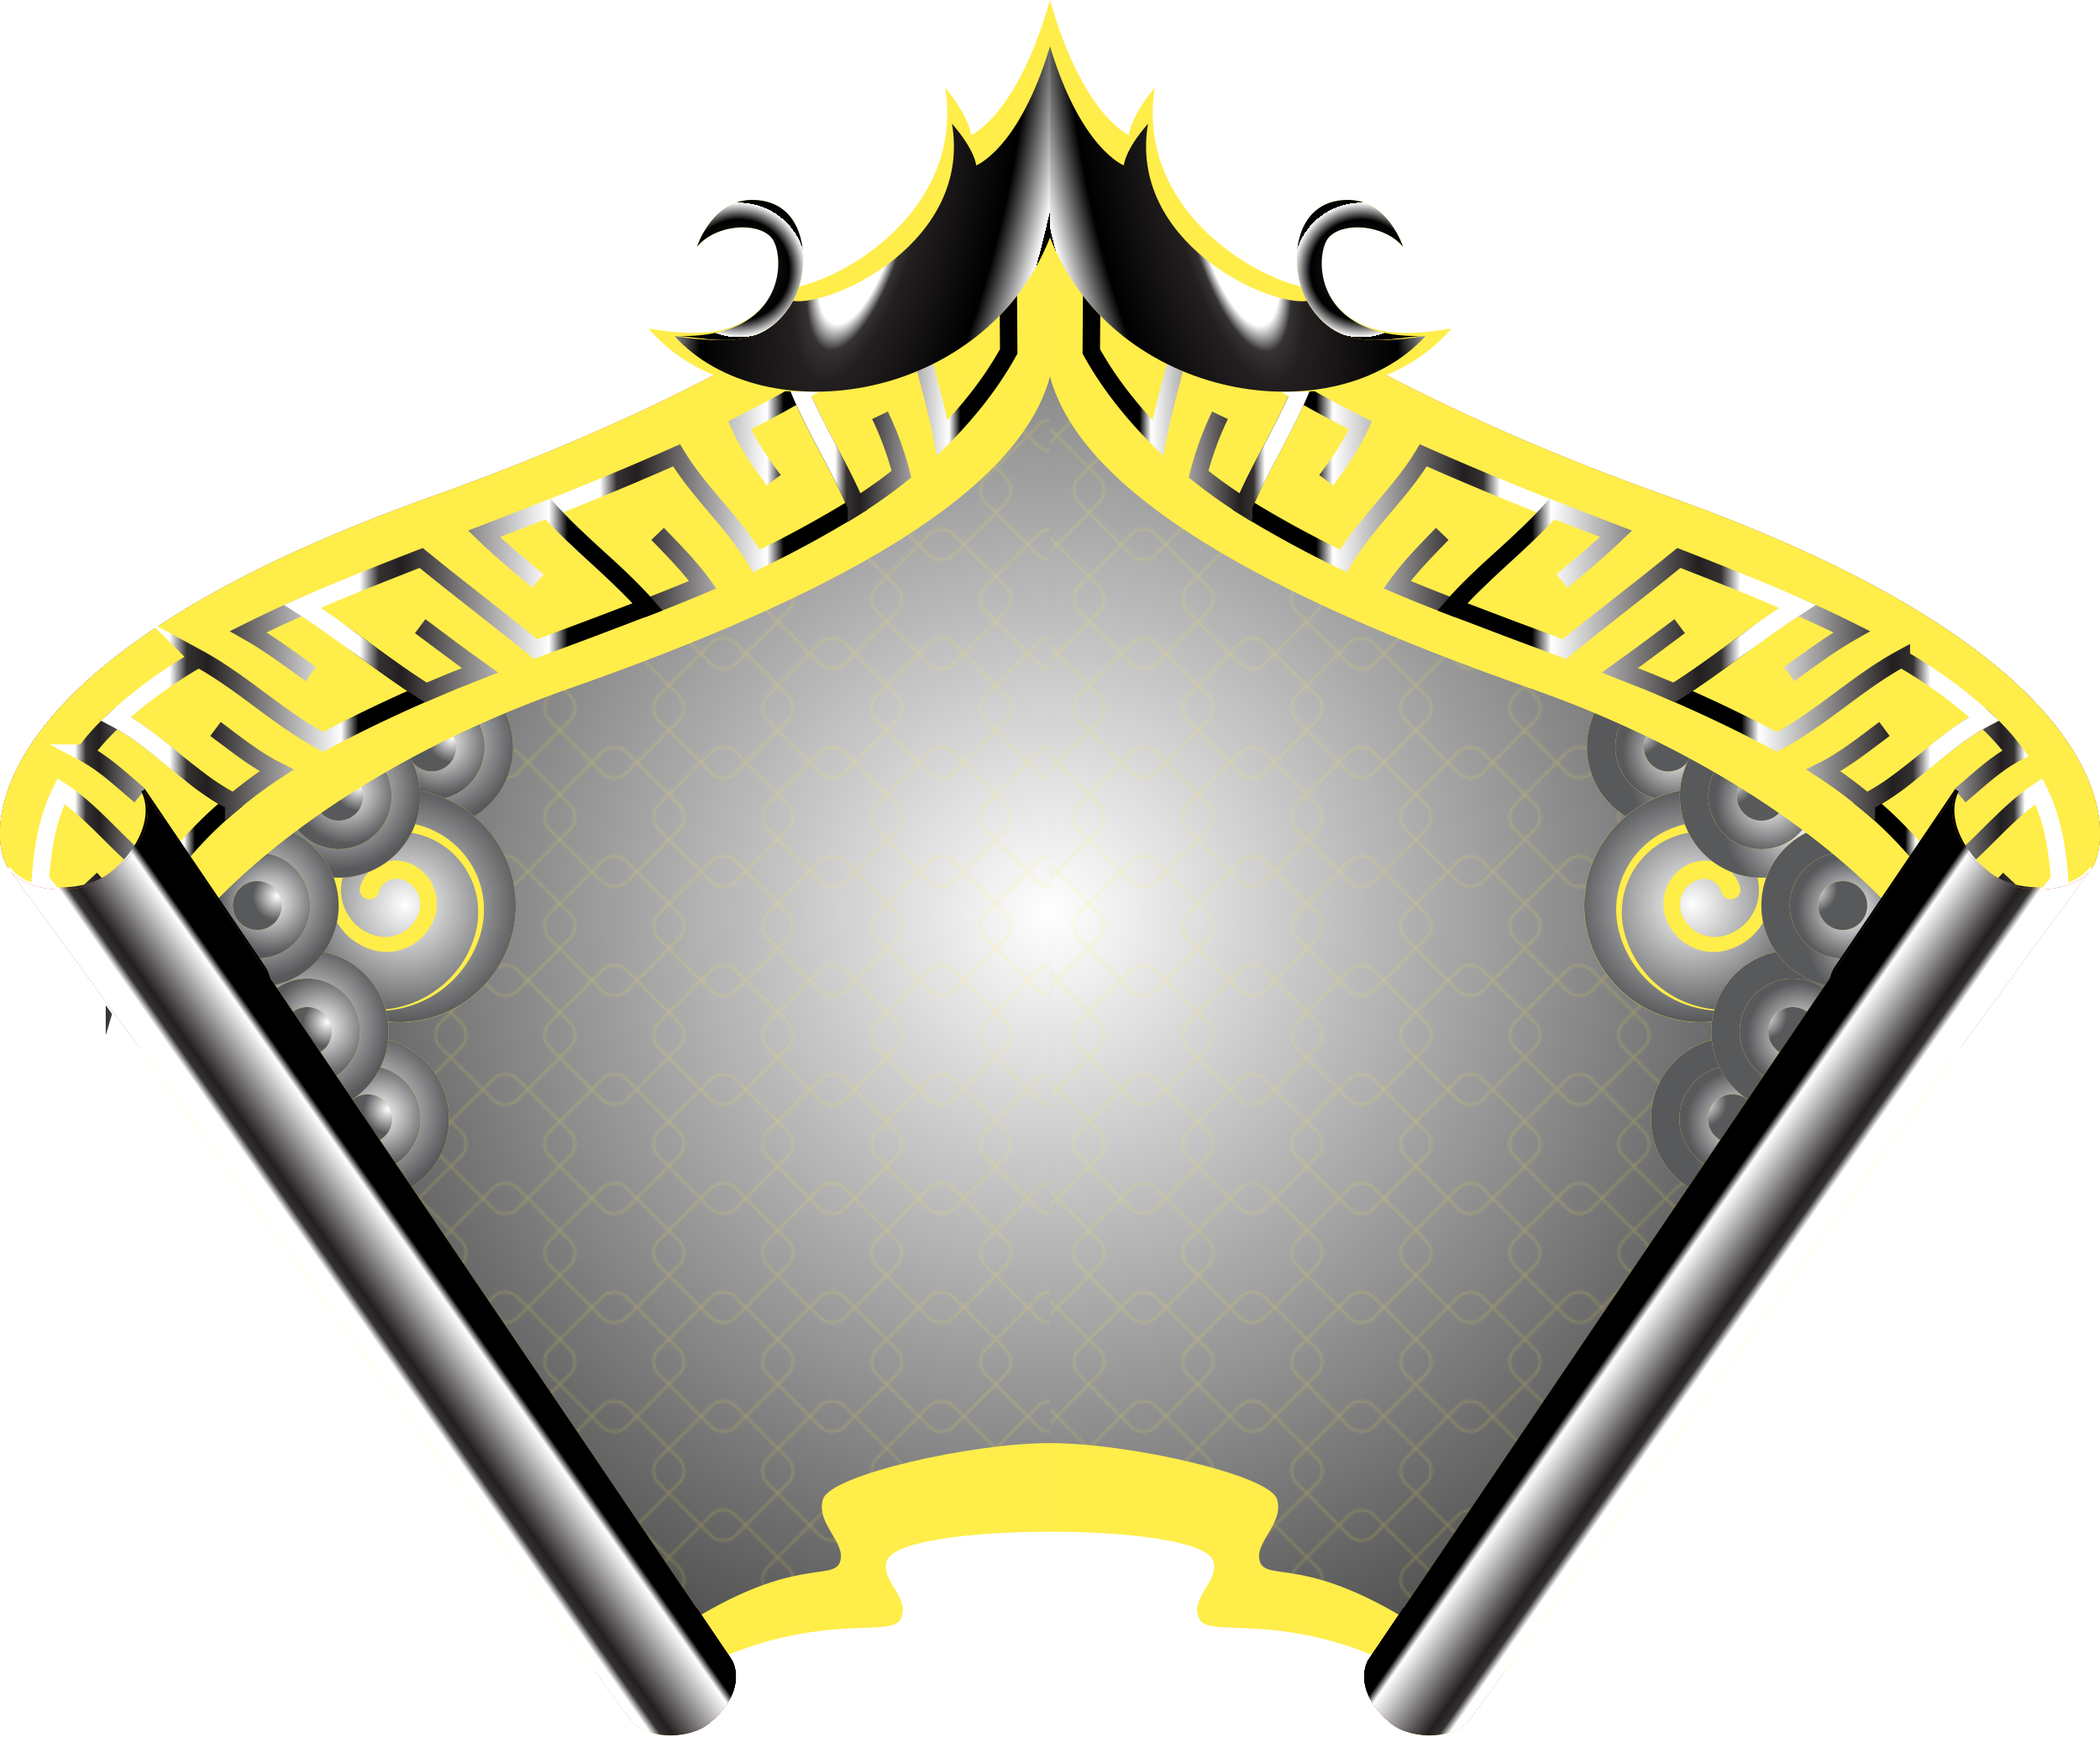 <svg xmlns="http://www.w3.org/2000/svg" xmlns:xlink="http://www.w3.org/1999/xlink" viewBox="0 0 963.53 797"><defs><style>.cls-1,.cls-129,.cls-130,.cls-131,.cls-132,.cls-133,.cls-134,.cls-135,.cls-138,.cls-2,.cls-62,.cls-63,.cls-64,.cls-65,.cls-66,.cls-67,.cls-68,.cls-71{fill:none;}.cls-2{stroke:#ffed4a;}.cls-129,.cls-130,.cls-131,.cls-132,.cls-133,.cls-134,.cls-135,.cls-138,.cls-2,.cls-62,.cls-63,.cls-64,.cls-65,.cls-66,.cls-67,.cls-68,.cls-71{stroke-miterlimit:10;}.cls-3{isolation:isolate;}.cls-4{fill:#cc2121;}.cls-5,.cls-74{mix-blend-mode:multiply;}.cls-5{fill:url(#radial-gradient);}.cls-6,.cls-75{opacity:0.2;}.cls-6{fill:url(#New_Pattern_5);}.cls-7{clip-path:url(#clip-path);}.cls-8{clip-path:url(#clip-path-4);}.cls-9{fill:#ffed4a;}.cls-10{mix-blend-mode:color-burn;}.cls-11{clip-path:url(#clip-path-7);}.cls-12{fill:url(#radial-gradient-2);}.cls-13{clip-path:url(#clip-path-8);}.cls-14{clip-path:url(#clip-path-10);}.cls-15{fill:url(#radial-gradient-3);}.cls-16{clip-path:url(#clip-path-11);}.cls-17{clip-path:url(#clip-path-13);}.cls-18{fill:url(#radial-gradient-4);}.cls-19{clip-path:url(#clip-path-14);}.cls-20{clip-path:url(#clip-path-17);}.cls-21{clip-path:url(#clip-path-20);}.cls-22{fill:url(#radial-gradient-5);}.cls-23{clip-path:url(#clip-path-21);}.cls-24{clip-path:url(#clip-path-23);}.cls-25{fill:url(#radial-gradient-6);}.cls-26{clip-path:url(#clip-path-24);}.cls-27{clip-path:url(#clip-path-26);}.cls-28{fill:url(#radial-gradient-7);}.cls-29{clip-path:url(#clip-path-27);}.cls-30{clip-path:url(#clip-path-31);}.cls-31{fill:url(#radial-gradient-8);}.cls-32{clip-path:url(#clip-path-32);}.cls-33{clip-path:url(#clip-path-35);}.cls-34{clip-path:url(#clip-path-38);}.cls-35{fill:url(#radial-gradient-9);}.cls-36{clip-path:url(#clip-path-39);}.cls-37{clip-path:url(#clip-path-41);}.cls-38{fill:url(#radial-gradient-10);}.cls-39{clip-path:url(#clip-path-42);}.cls-40{clip-path:url(#clip-path-44);}.cls-41{fill:url(#radial-gradient-11);}.cls-42{clip-path:url(#clip-path-45);}.cls-43{clip-path:url(#clip-path-48);}.cls-44{clip-path:url(#clip-path-51);}.cls-45{fill:url(#radial-gradient-12);}.cls-46{clip-path:url(#clip-path-52);}.cls-47{clip-path:url(#clip-path-54);}.cls-48{fill:url(#radial-gradient-13);}.cls-49{clip-path:url(#clip-path-55);}.cls-50{clip-path:url(#clip-path-57);}.cls-51{fill:url(#radial-gradient-14);}.cls-52{clip-path:url(#clip-path-58);}.cls-53{clip-path:url(#clip-path-61);}.cls-54{clip-path:url(#clip-path-64);}.cls-55{fill:url(#radial-gradient-15);}.cls-56{clip-path:url(#clip-path-65);}.cls-57{clip-path:url(#clip-path-67);}.cls-58{fill:url(#radial-gradient-16);}.cls-59{clip-path:url(#clip-path-68);}.cls-60{clip-path:url(#clip-path-70);}.cls-61{fill:url(#radial-gradient-17);}.cls-129,.cls-130,.cls-131,.cls-132,.cls-133,.cls-134,.cls-135,.cls-62,.cls-63,.cls-64,.cls-65,.cls-66,.cls-67,.cls-68{stroke-width:8px;}.cls-129,.cls-130,.cls-131,.cls-132,.cls-133,.cls-134,.cls-135,.cls-136,.cls-137,.cls-138,.cls-62,.cls-63,.cls-64,.cls-65,.cls-66,.cls-67,.cls-68,.cls-69,.cls-70,.cls-71{mix-blend-mode:color-dodge;}.cls-62{stroke:url(#New_Gradient_Swatch_1);}.cls-63{stroke:url(#New_Gradient_Swatch_1-2);}.cls-64{stroke:url(#New_Gradient_Swatch_1-3);}.cls-65{stroke:url(#New_Gradient_Swatch_1-4);}.cls-66{stroke:url(#New_Gradient_Swatch_1-5);}.cls-67{stroke:url(#New_Gradient_Swatch_1-6);}.cls-68{stroke:url(#New_Gradient_Swatch_1-7);}.cls-69{fill:url(#radial-gradient-18);}.cls-70{fill:url(#radial-gradient-19);}.cls-138,.cls-71{stroke-width:7.71px;}.cls-71{stroke:url(#New_Gradient_Swatch_1-8);}.cls-72{mix-blend-mode:soft-light;}.cls-73{fill:url(#linear-gradient);}.cls-74{fill:url(#radial-gradient-20);}.cls-75{fill:url(#New_Pattern_5-3);}.cls-76{clip-path:url(#clip-path-71);}.cls-77{clip-path:url(#clip-path-74);}.cls-78{clip-path:url(#clip-path-77);}.cls-79{fill:url(#radial-gradient-21);}.cls-80{clip-path:url(#clip-path-78);}.cls-81{clip-path:url(#clip-path-80);}.cls-82{fill:url(#radial-gradient-22);}.cls-83{clip-path:url(#clip-path-81);}.cls-84{clip-path:url(#clip-path-83);}.cls-85{fill:url(#radial-gradient-23);}.cls-86{clip-path:url(#clip-path-84);}.cls-87{clip-path:url(#clip-path-87);}.cls-88{clip-path:url(#clip-path-90);}.cls-89{fill:url(#radial-gradient-24);}.cls-90{clip-path:url(#clip-path-91);}.cls-91{clip-path:url(#clip-path-93);}.cls-92{fill:url(#radial-gradient-25);}.cls-93{clip-path:url(#clip-path-94);}.cls-94{clip-path:url(#clip-path-96);}.cls-95{fill:url(#radial-gradient-26);}.cls-96{clip-path:url(#clip-path-97);}.cls-97{clip-path:url(#clip-path-101);}.cls-98{fill:url(#radial-gradient-27);}.cls-99{clip-path:url(#clip-path-102);}.cls-100{clip-path:url(#clip-path-105);}.cls-101{clip-path:url(#clip-path-108);}.cls-102{fill:url(#radial-gradient-28);}.cls-103{clip-path:url(#clip-path-109);}.cls-104{clip-path:url(#clip-path-111);}.cls-105{fill:url(#radial-gradient-29);}.cls-106{clip-path:url(#clip-path-112);}.cls-107{clip-path:url(#clip-path-114);}.cls-108{fill:url(#radial-gradient-30);}.cls-109{clip-path:url(#clip-path-115);}.cls-110{clip-path:url(#clip-path-118);}.cls-111{clip-path:url(#clip-path-121);}.cls-112{fill:url(#radial-gradient-31);}.cls-113{clip-path:url(#clip-path-122);}.cls-114{clip-path:url(#clip-path-124);}.cls-115{fill:url(#radial-gradient-32);}.cls-116{clip-path:url(#clip-path-125);}.cls-117{clip-path:url(#clip-path-127);}.cls-118{fill:url(#radial-gradient-33);}.cls-119{clip-path:url(#clip-path-128);}.cls-120{clip-path:url(#clip-path-131);}.cls-121{clip-path:url(#clip-path-134);}.cls-122{fill:url(#radial-gradient-34);}.cls-123{clip-path:url(#clip-path-135);}.cls-124{clip-path:url(#clip-path-137);}.cls-125{fill:url(#radial-gradient-35);}.cls-126{clip-path:url(#clip-path-138);}.cls-127{clip-path:url(#clip-path-140);}.cls-128{fill:url(#radial-gradient-36);}.cls-129{stroke:url(#New_Gradient_Swatch_1-9);}.cls-130{stroke:url(#New_Gradient_Swatch_1-10);}.cls-131{stroke:url(#New_Gradient_Swatch_1-11);}.cls-132{stroke:url(#New_Gradient_Swatch_1-12);}.cls-133{stroke:url(#New_Gradient_Swatch_1-13);}.cls-134{stroke:url(#New_Gradient_Swatch_1-14);}.cls-135{stroke:url(#New_Gradient_Swatch_1-15);}.cls-136{fill:url(#radial-gradient-37);}.cls-137{fill:url(#radial-gradient-38);}.cls-138{stroke:url(#New_Gradient_Swatch_1-16);}.cls-139{fill:url(#linear-gradient-9);}</style><radialGradient id="radial-gradient" cx="482.09" cy="419.47" r="427.08" gradientTransform="matrix(-1, 0, 0, 1, 963.53, 0)" gradientUnits="userSpaceOnUse"><stop offset="0" stop-color="#fff"/><stop offset="1" stop-color="#333"/></radialGradient><pattern id="New_Pattern_5" data-name="New Pattern 5" width="50" height="50" patternTransform="matrix(-1, 0, 0, 1, -0.36, 49.83)" patternUnits="userSpaceOnUse" viewBox="0 0 50 50"><rect class="cls-1" width="50" height="50"/><path class="cls-2" d="M69.34,104.7l-24-24a8,8,0,0,1,0-11.32l24-24a8,8,0,0,1,11.32,0l24,24a8,8,0,0,1,0,11.32l-24,24A8,8,0,0,1,69.34,104.7Z"/><path class="cls-2" d="M19.34,104.7l-24-24a8,8,0,0,1,0-11.32l24-24a8,8,0,0,1,11.32,0l24,24a8,8,0,0,1,0,11.32l-24,24A8,8,0,0,1,19.34,104.7Z"/><path class="cls-2" d="M-30.66,104.7l-24-24a8,8,0,0,1,0-11.32l24-24a8,8,0,0,1,11.32,0l24,24a8,8,0,0,1,0,11.32l-24,24A8,8,0,0,1-30.66,104.7Z"/><path class="cls-2" d="M69.34,54.7l-24-24a8,8,0,0,1,0-11.32l24-24a8,8,0,0,1,11.32,0l24,24a8,8,0,0,1,0,11.32l-24,24A8,8,0,0,1,69.34,54.7Z"/><path class="cls-2" d="M19.34,54.7l-24-24a8,8,0,0,1,0-11.32l24-24a8,8,0,0,1,11.32,0l24,24a8,8,0,0,1,0,11.32l-24,24A8,8,0,0,1,19.34,54.7Z"/><path class="cls-2" d="M-30.66,54.7l-24-24a8,8,0,0,1,0-11.32l24-24a8,8,0,0,1,11.32,0l24,24a8,8,0,0,1,0,11.32l-24,24A8,8,0,0,1-30.66,54.7Z"/><path class="cls-2" d="M69.34,4.7l-24-24a8,8,0,0,1,0-11.32l24-24a8,8,0,0,1,11.32,0l24,24a8,8,0,0,1,0,11.32l-24,24A8,8,0,0,1,69.34,4.7Z"/><path class="cls-2" d="M19.34,4.7l-24-24a8,8,0,0,1,0-11.32l24-24a8,8,0,0,1,11.32,0l24,24a8,8,0,0,1,0,11.32l-24,24A8,8,0,0,1,19.34,4.7Z"/><path class="cls-2" d="M-30.66,4.7l-24-24a8,8,0,0,1,0-11.32l24-24a8,8,0,0,1,11.32,0l24,24a8,8,0,0,1,0,11.32l-24,24A8,8,0,0,1-30.66,4.7Z"/></pattern><clipPath id="clip-path"><rect class="cls-1" x="757.47" y="475.98" width="74.75" height="74.75"/></clipPath><clipPath id="clip-path-4"><rect class="cls-1" x="757.48" y="475.99" width="74.73" height="74.73"/></clipPath><clipPath id="clip-path-7"><path class="cls-1" d="M757.48,513.36A37.37,37.37,0,1,0,794.85,476a37.37,37.37,0,0,0-37.37,37.37"/></clipPath><radialGradient id="radial-gradient-2" cx="-4655.48" cy="-1041.54" r="1" gradientTransform="translate(39722.42 -173486.27) rotate(-90) scale(37.38)" gradientUnits="userSpaceOnUse"><stop offset="0" stop-color="#fff"/><stop offset="1" stop-color="#58595b"/></radialGradient><clipPath id="clip-path-8"><rect class="cls-1" x="770.54" y="489.05" width="48.61" height="48.61"/></clipPath><clipPath id="clip-path-10"><path class="cls-1" d="M770.54,513.36a24.31,24.31,0,1,0,24.31-24.31,24.3,24.3,0,0,0-24.31,24.31"/></clipPath><radialGradient id="radial-gradient-3" cx="-4655.48" cy="-1041.54" r="1" gradientTransform="translate(26113.73 -112657.71) rotate(-90) scale(24.31)" xlink:href="#radial-gradient-2"/><clipPath id="clip-path-11"><rect class="cls-1" x="783.61" y="502.12" width="22.48" height="22.48"/></clipPath><clipPath id="clip-path-13"><path class="cls-1" d="M783.61,513.36a11.24,11.24,0,1,0,11.24-11.24,11.24,11.24,0,0,0-11.24,11.24"/></clipPath><radialGradient id="radial-gradient-4" cx="-4655.48" cy="-1041.54" r="1" gradientTransform="matrix(0, -11.24, 11.24, 0, 12505.04, -51829.16)" xlink:href="#radial-gradient-2"/><clipPath id="clip-path-14"><rect class="cls-1" x="728.1" y="305.38" width="74.75" height="74.75"/></clipPath><clipPath id="clip-path-17"><rect class="cls-1" x="728.11" y="305.39" width="74.73" height="74.73"/></clipPath><clipPath id="clip-path-20"><path class="cls-1" d="M728.11,342.76a37.37,37.37,0,1,0,37.36-37.37,37.36,37.36,0,0,0-37.36,37.37"/></clipPath><radialGradient id="radial-gradient-5" cx="-4655.48" cy="-1041.54" r="1" gradientTransform="translate(39693.05 -173656.87) rotate(-90) scale(37.38)" xlink:href="#radial-gradient-2"/><clipPath id="clip-path-21"><rect class="cls-1" x="741.17" y="318.45" width="48.61" height="48.61"/></clipPath><clipPath id="clip-path-23"><path class="cls-1" d="M741.17,342.76a24.3,24.3,0,1,0,24.3-24.31,24.3,24.3,0,0,0-24.3,24.31"/></clipPath><radialGradient id="radial-gradient-6" cx="-4655.48" cy="-1041.54" r="1" gradientTransform="translate(26084.35 -112828.31) rotate(-90) scale(24.31)" xlink:href="#radial-gradient-2"/><clipPath id="clip-path-24"><rect class="cls-1" x="754.23" y="331.51" width="22.48" height="22.48"/></clipPath><clipPath id="clip-path-26"><path class="cls-1" d="M754.23,342.76a11.24,11.24,0,1,0,11.24-11.25,11.24,11.24,0,0,0-11.24,11.25"/></clipPath><radialGradient id="radial-gradient-7" cx="-4655.48" cy="-1041.54" r="1" gradientTransform="matrix(0, -11.24, 11.24, 0, 12475.66, -51999.76)" xlink:href="#radial-gradient-2"/><clipPath id="clip-path-27"><rect class="cls-1" x="726.85" y="361.98" width="107.04" height="107.04"/></clipPath><clipPath id="clip-path-31"><path class="cls-1" d="M729,430.39a53.51,53.51,0,1,0,36.51-66.28A53.51,53.51,0,0,0,729,430.39"/></clipPath><radialGradient id="radial-gradient-8" cx="-4655.48" cy="-1041.54" r="1" gradientTransform="translate(-248384.38 -55328.19) rotate(180) scale(53.52)" xlink:href="#radial-gradient-2"/><clipPath id="clip-path-32"><rect class="cls-1" x="785.17" y="435.96" width="74.75" height="74.75"/></clipPath><clipPath id="clip-path-35"><rect class="cls-1" x="785.18" y="435.97" width="74.73" height="74.73"/></clipPath><clipPath id="clip-path-38"><path class="cls-1" d="M785.18,473.33A37.37,37.37,0,1,0,822.55,436a37.37,37.37,0,0,0-37.37,37.36"/></clipPath><radialGradient id="radial-gradient-9" cx="-4655.48" cy="-1041.54" r="1" gradientTransform="translate(39750.12 -173526.29) rotate(-90) scale(37.38)" xlink:href="#radial-gradient-2"/><clipPath id="clip-path-39"><rect class="cls-1" x="798.24" y="449.03" width="48.61" height="48.61"/></clipPath><clipPath id="clip-path-41"><path class="cls-1" d="M798.24,473.33A24.31,24.31,0,1,0,822.55,449a24.31,24.31,0,0,0-24.31,24.3"/></clipPath><radialGradient id="radial-gradient-10" cx="-4655.48" cy="-1041.54" r="1" gradientTransform="translate(26141.43 -112697.73) rotate(-90) scale(24.31)" xlink:href="#radial-gradient-2"/><clipPath id="clip-path-42"><rect class="cls-1" x="811.3" y="462.09" width="22.48" height="22.48"/></clipPath><clipPath id="clip-path-44"><path class="cls-1" d="M811.3,473.33a11.25,11.25,0,1,0,11.25-11.24,11.25,11.25,0,0,0-11.25,11.24"/></clipPath><radialGradient id="radial-gradient-11" cx="-4655.48" cy="-1041.54" r="1" gradientTransform="matrix(0, -11.24, 11.24, 0, 12532.74, -51869.18)" xlink:href="#radial-gradient-2"/><clipPath id="clip-path-45"><rect class="cls-1" x="770.76" y="327.96" width="74.75" height="74.75"/></clipPath><clipPath id="clip-path-48"><rect class="cls-1" x="770.77" y="327.97" width="74.73" height="74.73"/></clipPath><clipPath id="clip-path-51"><path class="cls-1" d="M770.77,365.33A37.37,37.37,0,1,0,808.13,328a37.36,37.36,0,0,0-37.36,37.36"/></clipPath><radialGradient id="radial-gradient-12" cx="-4655.48" cy="-1041.54" r="1" gradientTransform="translate(39735.71 -173634.29) rotate(-90) scale(37.38)" xlink:href="#radial-gradient-2"/><clipPath id="clip-path-52"><rect class="cls-1" x="783.83" y="341.03" width="48.61" height="48.61"/></clipPath><clipPath id="clip-path-54"><path class="cls-1" d="M783.83,365.33a24.3,24.3,0,1,0,24.3-24.3,24.31,24.31,0,0,0-24.3,24.3"/></clipPath><radialGradient id="radial-gradient-13" cx="-4655.48" cy="-1041.54" r="1" gradientTransform="translate(26127.01 -112805.73) rotate(-90) scale(24.31)" xlink:href="#radial-gradient-2"/><clipPath id="clip-path-55"><rect class="cls-1" x="796.89" y="354.09" width="22.48" height="22.48"/></clipPath><clipPath id="clip-path-57"><path class="cls-1" d="M796.89,365.33a11.24,11.24,0,1,0,11.24-11.24,11.24,11.24,0,0,0-11.24,11.24"/></clipPath><radialGradient id="radial-gradient-14" cx="-4655.48" cy="-1041.54" r="1" gradientTransform="matrix(0, -11.24, 11.24, 0, 12518.32, -51977.18)" xlink:href="#radial-gradient-2"/><clipPath id="clip-path-58"><rect class="cls-1" x="808.13" y="378.13" width="74.75" height="74.75"/></clipPath><clipPath id="clip-path-61"><rect class="cls-1" x="808.14" y="378.14" width="74.73" height="74.73"/></clipPath><clipPath id="clip-path-64"><path class="cls-1" d="M808.14,415.51a37.37,37.37,0,1,0,37.37-37.37,37.37,37.37,0,0,0-37.37,37.37"/></clipPath><radialGradient id="radial-gradient-15" cx="-4655.48" cy="-1041.54" r="1" gradientTransform="translate(39773.08 -173584.12) rotate(-90) scale(37.38)" xlink:href="#radial-gradient-2"/><clipPath id="clip-path-65"><rect class="cls-1" x="821.2" y="391.2" width="48.61" height="48.61"/></clipPath><clipPath id="clip-path-67"><path class="cls-1" d="M821.2,415.51a24.31,24.31,0,1,0,24.31-24.31,24.3,24.3,0,0,0-24.31,24.31"/></clipPath><radialGradient id="radial-gradient-16" cx="-4655.48" cy="-1041.54" r="1" gradientTransform="translate(26164.39 -112755.56) rotate(-90) scale(24.31)" xlink:href="#radial-gradient-2"/><clipPath id="clip-path-68"><rect class="cls-1" x="834.27" y="404.27" width="22.48" height="22.48"/></clipPath><clipPath id="clip-path-70"><path class="cls-1" d="M834.27,415.51a11.24,11.24,0,1,0,11.24-11.24,11.24,11.24,0,0,0-11.24,11.24"/></clipPath><radialGradient id="radial-gradient-17" cx="-4655.48" cy="-1041.54" r="1" gradientTransform="matrix(0, -11.24, 11.24, 0, 12555.7, -51927.01)" xlink:href="#radial-gradient-2"/><linearGradient id="New_Gradient_Swatch_1" x1="28.01" y1="363.02" x2="28.01" y2="363.02" gradientTransform="matrix(-1, 0, 0, 1, 963.53, 0)" gradientUnits="userSpaceOnUse"><stop offset="0.2" stop-color="#fff"/><stop offset="0.25" stop-color="#353232"/><stop offset="0.31" stop-color="#231f20"/><stop offset="0.7" stop-color="#fff"/><stop offset="0.75"/><stop offset="1"/></linearGradient><linearGradient id="New_Gradient_Swatch_1-2" x1="14.41" y1="390.46" x2="114.46" y2="390.46" xlink:href="#New_Gradient_Swatch_1"/><linearGradient id="New_Gradient_Swatch_1-3" x1="46.32" y1="323.3" x2="203.82" y2="323.3" xlink:href="#New_Gradient_Swatch_1"/><linearGradient id="New_Gradient_Swatch_1-4" x1="310.48" y1="208.95" x2="310.48" y2="208.95" xlink:href="#New_Gradient_Swatch_1"/><linearGradient id="New_Gradient_Swatch_1-5" x1="244.65" y1="228.81" x2="397.95" y2="228.81" xlink:href="#New_Gradient_Swatch_1"/><linearGradient id="New_Gradient_Swatch_1-6" x1="362.23" y1="164.67" x2="466.83" y2="164.67" xlink:href="#New_Gradient_Swatch_1"/><linearGradient id="New_Gradient_Swatch_1-7" x1="130.37" y1="275.53" x2="303.95" y2="275.53" xlink:href="#New_Gradient_Swatch_1"/><radialGradient id="radial-gradient-18" cx="395.62" cy="100.49" r="82.75" gradientTransform="matrix(-0.97, 0.26, 0.78, 2.9, 872.03, -293.1)" gradientUnits="userSpaceOnUse"><stop offset="0.2" stop-color="#fff"/><stop offset="0.25" stop-color="#353232"/><stop offset="0.31" stop-color="#231f20"/><stop offset="0.75"/><stop offset="1" stop-color="#fff"/><stop offset="1"/></radialGradient><radialGradient id="radial-gradient-19" cx="338.99" cy="123.87" r="30.86" gradientTransform="matrix(-1, 0, 0, 1, 963.53, 0)" xlink:href="#radial-gradient-18"/><linearGradient id="New_Gradient_Swatch_1-8" x1="43.27" y1="451.44" x2="100.24" y2="411.55" xlink:href="#New_Gradient_Swatch_1"/><linearGradient id="linear-gradient" x1="148.31" y1="606.56" x2="208.29" y2="564.56" xlink:href="#New_Gradient_Swatch_1"/><radialGradient id="radial-gradient-20" cx="482.09" cy="419.47" r="427.08" gradientTransform="matrix(1, 0, 0, 1, 0, 0)" xlink:href="#radial-gradient"/><pattern id="New_Pattern_5-3" data-name="New Pattern 5" width="50" height="50" patternTransform="translate(6.87 49.83)" patternUnits="userSpaceOnUse" viewBox="0 0 50 50"><rect class="cls-1" width="50" height="50"/><path class="cls-2" d="M69.34,104.7l-24-24a8,8,0,0,1,0-11.32l24-24a8,8,0,0,1,11.32,0l24,24a8,8,0,0,1,0,11.32l-24,24A8,8,0,0,1,69.34,104.7Z"/><path class="cls-2" d="M19.34,104.7l-24-24a8,8,0,0,1,0-11.32l24-24a8,8,0,0,1,11.32,0l24,24a8,8,0,0,1,0,11.32l-24,24A8,8,0,0,1,19.34,104.7Z"/><path class="cls-2" d="M-30.66,104.7l-24-24a8,8,0,0,1,0-11.32l24-24a8,8,0,0,1,11.32,0l24,24a8,8,0,0,1,0,11.32l-24,24A8,8,0,0,1-30.66,104.7Z"/><path class="cls-2" d="M69.34,54.7l-24-24a8,8,0,0,1,0-11.32l24-24a8,8,0,0,1,11.32,0l24,24a8,8,0,0,1,0,11.32l-24,24A8,8,0,0,1,69.34,54.7Z"/><path class="cls-2" d="M19.34,54.7l-24-24a8,8,0,0,1,0-11.32l24-24a8,8,0,0,1,11.32,0l24,24a8,8,0,0,1,0,11.32l-24,24A8,8,0,0,1,19.34,54.7Z"/><path class="cls-2" d="M-30.66,54.7l-24-24a8,8,0,0,1,0-11.32l24-24a8,8,0,0,1,11.32,0l24,24a8,8,0,0,1,0,11.32l-24,24A8,8,0,0,1-30.66,54.7Z"/><path class="cls-2" d="M69.34,4.7l-24-24a8,8,0,0,1,0-11.32l24-24a8,8,0,0,1,11.32,0l24,24a8,8,0,0,1,0,11.32l-24,24A8,8,0,0,1,69.34,4.7Z"/><path class="cls-2" d="M19.34,4.7l-24-24a8,8,0,0,1,0-11.32l24-24a8,8,0,0,1,11.32,0l24,24a8,8,0,0,1,0,11.32l-24,24A8,8,0,0,1,19.34,4.7Z"/><path class="cls-2" d="M-30.66,4.7l-24-24a8,8,0,0,1,0-11.32l24-24a8,8,0,0,1,11.32,0l24,24a8,8,0,0,1,0,11.32l-24,24A8,8,0,0,1-30.66,4.7Z"/></pattern><clipPath id="clip-path-71"><rect class="cls-1" x="131.31" y="475.98" width="74.75" height="74.75"/></clipPath><clipPath id="clip-path-74"><rect class="cls-1" x="131.32" y="475.99" width="74.73" height="74.73"/></clipPath><clipPath id="clip-path-77"><path class="cls-1" d="M206.05,513.36A37.37,37.37,0,1,1,168.69,476a37.36,37.36,0,0,1,37.36,37.37"/></clipPath><radialGradient id="radial-gradient-21" cx="-4614.71" cy="-1070.57" r="0.37" gradientTransform="matrix(100, 0, 0, -100, 461639.81, -106543.9)" xlink:href="#radial-gradient-2"/><clipPath id="clip-path-78"><rect class="cls-1" x="144.39" y="489.05" width="48.61" height="48.61"/></clipPath><clipPath id="clip-path-80"><path class="cls-1" d="M193,513.36a24.3,24.3,0,1,1-24.3-24.31A24.3,24.3,0,0,1,193,513.36"/></clipPath><radialGradient id="radial-gradient-22" cx="-4592.8" cy="-1086.18" r="0.37" gradientTransform="matrix(65.04, 0, 0, -65.04, 298888.64, -70132.87)" xlink:href="#radial-gradient-2"/><clipPath id="clip-path-81"><rect class="cls-1" x="157.45" y="502.12" width="22.48" height="22.48"/></clipPath><clipPath id="clip-path-83"><path class="cls-1" d="M179.93,513.36a11.24,11.24,0,1,1-11.24-11.24,11.24,11.24,0,0,1,11.24,11.24"/></clipPath><radialGradient id="radial-gradient-23" cx="-4519.94" cy="-1138.06" r="0.37" gradientTransform="matrix(30.08, 0, 0, -30.08, 136137.49, -33721.83)" xlink:href="#radial-gradient-2"/><clipPath id="clip-path-84"><rect class="cls-1" x="160.69" y="305.38" width="74.75" height="74.75"/></clipPath><clipPath id="clip-path-87"><rect class="cls-1" x="160.7" y="305.39" width="74.73" height="74.73"/></clipPath><clipPath id="clip-path-90"><path class="cls-1" d="M235.43,342.76a37.37,37.37,0,1,1-37.37-37.37,37.37,37.37,0,0,1,37.37,37.37"/></clipPath><radialGradient id="radial-gradient-24" cx="-4613.95" cy="-1069.02" r="0.37" gradientTransform="matrix(100, 0, 0, -100, 461593.51, -106558.8)" xlink:href="#radial-gradient-2"/><clipPath id="clip-path-91"><rect class="cls-1" x="173.76" y="318.45" width="48.61" height="48.61"/></clipPath><clipPath id="clip-path-93"><path class="cls-1" d="M222.37,342.76a24.31,24.31,0,1,1-24.31-24.31,24.3,24.3,0,0,1,24.31,24.31"/></clipPath><radialGradient id="radial-gradient-25" cx="-4591.63" cy="-1083.79" r="0.37" gradientTransform="matrix(65.04, 0, 0, -65.04, 298842.35, -70147.77)" xlink:href="#radial-gradient-2"/><clipPath id="clip-path-94"><rect class="cls-1" x="186.82" y="331.51" width="22.48" height="22.48"/></clipPath><clipPath id="clip-path-96"><path class="cls-1" d="M209.3,342.76a11.24,11.24,0,1,1-11.24-11.25,11.24,11.24,0,0,1,11.24,11.25"/></clipPath><radialGradient id="radial-gradient-26" cx="-4517.43" cy="-1132.89" r="0.37" gradientTransform="matrix(30.08, 0, 0, -30.08, 136091.19, -33736.73)" xlink:href="#radial-gradient-2"/><clipPath id="clip-path-97"><rect class="cls-1" x="129.64" y="361.98" width="107.04" height="107.04"/></clipPath><clipPath id="clip-path-101"><path class="cls-1" d="M234.56,430.39a53.51,53.51,0,1,1-36.51-66.28,53.51,53.51,0,0,1,36.51,66.28"/></clipPath><radialGradient id="radial-gradient-27" cx="-4608.1" cy="-1057.11" r="0.54" gradientTransform="matrix(100, 0, 0, -100, 460992.99, -105295.08)" xlink:href="#radial-gradient-2"/><clipPath id="clip-path-102"><rect class="cls-1" x="103.61" y="435.96" width="74.75" height="74.75"/></clipPath><clipPath id="clip-path-105"><rect class="cls-1" x="103.62" y="435.97" width="74.73" height="74.73"/></clipPath><clipPath id="clip-path-108"><path class="cls-1" d="M178.35,473.33A37.37,37.37,0,1,1,141,436a37.36,37.36,0,0,1,37.36,37.36"/></clipPath><radialGradient id="radial-gradient-28" cx="-4614.87" cy="-1070.11" r="0.37" gradientTransform="matrix(100, 0, 0, -100, 461627.58, -106537.77)" xlink:href="#radial-gradient-2"/><clipPath id="clip-path-109"><rect class="cls-1" x="116.69" y="449.03" width="48.61" height="48.61"/></clipPath><clipPath id="clip-path-111"><path class="cls-1" d="M165.29,473.33A24.3,24.3,0,1,1,141,449a24.31,24.31,0,0,1,24.3,24.3"/></clipPath><radialGradient id="radial-gradient-29" cx="-4593.03" cy="-1085.47" r="0.37" gradientTransform="matrix(65.04, 0, 0, -65.04, 298876.42, -70126.74)" xlink:href="#radial-gradient-2"/><clipPath id="clip-path-112"><rect class="cls-1" x="129.75" y="462.09" width="22.48" height="22.48"/></clipPath><clipPath id="clip-path-114"><path class="cls-1" d="M152.23,473.33A11.24,11.24,0,1,1,141,462.09a11.24,11.24,0,0,1,11.24,11.24"/></clipPath><radialGradient id="radial-gradient-30" cx="-4520.46" cy="-1136.53" r="0.37" gradientTransform="matrix(30.08, 0, 0, -30.08, 136125.26, -33715.7)" xlink:href="#radial-gradient-2"/><clipPath id="clip-path-115"><rect class="cls-1" x="118.03" y="327.96" width="74.75" height="74.75"/></clipPath><clipPath id="clip-path-118"><rect class="cls-1" x="118.04" y="327.97" width="74.73" height="74.73"/></clipPath><clipPath id="clip-path-121"><path class="cls-1" d="M192.77,365.33A37.37,37.37,0,1,1,155.4,328a37.37,37.37,0,0,1,37.37,37.36"/></clipPath><radialGradient id="radial-gradient-31" cx="-4614.43" cy="-1069.11" r="0.37" gradientTransform="matrix(100, 0, 0, -100, 461598.11, -106546.05)" xlink:href="#radial-gradient-2"/><clipPath id="clip-path-122"><rect class="cls-1" x="131.1" y="341.03" width="48.61" height="48.61"/></clipPath><clipPath id="clip-path-124"><path class="cls-1" d="M179.71,365.33A24.31,24.31,0,1,1,155.4,341a24.31,24.31,0,0,1,24.31,24.3"/></clipPath><radialGradient id="radial-gradient-32" cx="-4592.36" cy="-1083.94" r="0.37" gradientTransform="matrix(65.04, 0, 0, -65.04, 298846.94, -70135.01)" xlink:href="#radial-gradient-2"/><clipPath id="clip-path-125"><rect class="cls-1" x="144.16" y="354.09" width="22.48" height="22.48"/></clipPath><clipPath id="clip-path-127"><path class="cls-1" d="M166.64,365.33a11.24,11.24,0,1,1-11.24-11.24,11.24,11.24,0,0,1,11.24,11.24"/></clipPath><radialGradient id="radial-gradient-33" cx="-4519" cy="-1133.21" r="0.37" gradientTransform="matrix(30.08, 0, 0, -30.08, 136095.79, -33723.98)" xlink:href="#radial-gradient-2"/><clipPath id="clip-path-128"><rect class="cls-1" x="80.65" y="378.13" width="74.75" height="74.75"/></clipPath><clipPath id="clip-path-131"><rect class="cls-1" x="80.66" y="378.14" width="74.73" height="74.73"/></clipPath><clipPath id="clip-path-134"><path class="cls-1" d="M155.39,415.51A37.37,37.37,0,1,1,118,378.14a37.36,37.36,0,0,1,37.36,37.37"/></clipPath><radialGradient id="radial-gradient-34" cx="-4614.93" cy="-1069.49" r="0.37" gradientTransform="matrix(100, 0, 0, -100, 461610.59, -106533.67)" xlink:href="#radial-gradient-2"/><clipPath id="clip-path-135"><rect class="cls-1" x="93.73" y="391.2" width="48.61" height="48.61"/></clipPath><clipPath id="clip-path-137"><path class="cls-1" d="M142.33,415.51A24.3,24.3,0,1,1,118,391.2a24.3,24.3,0,0,1,24.3,24.31"/></clipPath><radialGradient id="radial-gradient-35" cx="-4593.13" cy="-1084.52" r="0.37" gradientTransform="matrix(65.04, 0, 0, -65.04, 298859.42, -70122.64)" xlink:href="#radial-gradient-2"/><clipPath id="clip-path-138"><rect class="cls-1" x="106.79" y="404.27" width="22.48" height="22.48"/></clipPath><clipPath id="clip-path-140"><path class="cls-1" d="M129.27,415.51A11.24,11.24,0,1,1,118,404.27a11.24,11.24,0,0,1,11.24,11.24"/></clipPath><radialGradient id="radial-gradient-36" cx="-4520.66" cy="-1134.47" r="0.37" gradientTransform="matrix(30.08, 0, 0, -30.08, 136108.27, -33711.6)" xlink:href="#radial-gradient-2"/><linearGradient id="New_Gradient_Swatch_1-9" x1="28.01" y1="363.02" x2="28.01" y2="363.02" gradientTransform="matrix(1, 0, 0, 1, 0, 0)" xlink:href="#New_Gradient_Swatch_1"/><linearGradient id="New_Gradient_Swatch_1-10" x1="14.41" y1="390.46" x2="114.46" y2="390.46" gradientTransform="matrix(1, 0, 0, 1, 0, 0)" xlink:href="#New_Gradient_Swatch_1"/><linearGradient id="New_Gradient_Swatch_1-11" x1="46.32" y1="323.3" x2="203.82" y2="323.3" gradientTransform="matrix(1, 0, 0, 1, 0, 0)" xlink:href="#New_Gradient_Swatch_1"/><linearGradient id="New_Gradient_Swatch_1-12" x1="310.48" y1="208.95" x2="310.48" y2="208.95" gradientTransform="matrix(1, 0, 0, 1, 0, 0)" xlink:href="#New_Gradient_Swatch_1"/><linearGradient id="New_Gradient_Swatch_1-13" x1="244.65" y1="228.81" x2="397.95" y2="228.81" gradientTransform="matrix(1, 0, 0, 1, 0, 0)" xlink:href="#New_Gradient_Swatch_1"/><linearGradient id="New_Gradient_Swatch_1-14" x1="362.23" y1="164.67" x2="466.83" y2="164.67" gradientTransform="matrix(1, 0, 0, 1, 0, 0)" xlink:href="#New_Gradient_Swatch_1"/><linearGradient id="New_Gradient_Swatch_1-15" x1="130.37" y1="275.53" x2="303.95" y2="275.53" gradientTransform="matrix(1, 0, 0, 1, 0, 0)" xlink:href="#New_Gradient_Swatch_1"/><radialGradient id="radial-gradient-37" cx="395.62" cy="100.49" r="82.75" gradientTransform="translate(91.5 -293.1) rotate(15) scale(1 3)" xlink:href="#radial-gradient-18"/><radialGradient id="radial-gradient-38" cx="338.99" cy="123.87" r="30.86" gradientTransform="matrix(1, 0, 0, 1, 0, 0)" xlink:href="#radial-gradient-18"/><linearGradient id="New_Gradient_Swatch_1-16" x1="43.27" y1="451.44" x2="100.24" y2="411.55" gradientTransform="matrix(1, 0, 0, 1, 0, 0)" xlink:href="#New_Gradient_Swatch_1"/><linearGradient id="linear-gradient-9" x1="148.31" y1="606.56" x2="208.29" y2="564.56" gradientTransform="matrix(1, 0, 0, 1, 0, 0)" xlink:href="#New_Gradient_Swatch_1"/></defs><title>result-board</title><g class="cls-3"><g id="Layer_2" data-name="Layer 2"><g id="Layer_5" data-name="Layer 5"><path class="cls-4" d="M481.77,683.27,563,712l91.1,59.38L959.75,398.41c9.54-13.78,17.49-95.07-194.66-170.66C560.64,154.91,490.57,69.53,481.77,53.83Z"/><path class="cls-5" d="M481.77,683.27,563,712l91.1,59.38L959.75,398.41c9.54-13.78,17.49-95.07-194.66-170.66C560.64,154.91,490.57,69.53,481.77,53.83Z"/><path class="cls-6" d="M481.77,683.27,563,712l91.1,59.38L959.75,398.41c9.54-13.78,17.49-95.07-194.66-170.66C560.64,154.91,490.57,69.53,481.77,53.83Z"/><g class="cls-7"><g class="cls-7"><g class="cls-7"><g class="cls-8"><g class="cls-8"><path class="cls-4" d="M794.85,548.24A34.88,34.88,0,1,0,760,513.36a34.92,34.92,0,0,0,34.88,34.88"/><path class="cls-9" d="M794.85,481a32.4,32.4,0,1,0,32.39,32.4A32.43,32.43,0,0,0,794.85,481m0-5a37.37,37.37,0,1,1-37.37,37.37A37.37,37.37,0,0,1,794.85,476"/><g class="cls-10"><g class="cls-8"><g class="cls-11"><rect class="cls-12" x="748.56" y="467.07" width="92.57" height="92.57" transform="translate(80.64 1134.03) rotate(-73.85)"/></g></g></g></g><g class="cls-13"><path class="cls-4" d="M794.85,536a22.69,22.69,0,1,0-22.69-22.68A22.7,22.7,0,0,0,794.85,536"/><path class="cls-9" d="M794.85,492.29a21.07,21.07,0,1,0,21.07,21.07,21.09,21.09,0,0,0-21.07-21.07m0-3.24a24.31,24.31,0,1,1-24.31,24.31,24.3,24.3,0,0,1,24.31-24.31"/><g class="cls-10"><g class="cls-13"><g class="cls-14"><rect class="cls-15" x="764.74" y="483.25" width="60.21" height="60.21" transform="translate(80.64 1134.03) rotate(-73.85)"/></g></g></g></g><g class="cls-16"><path class="cls-4" d="M794.85,523.85a10.5,10.5,0,1,0-10.5-10.49,10.51,10.51,0,0,0,10.5,10.49"/><path class="cls-9" d="M794.85,503.61a9.75,9.75,0,1,0,9.74,9.75,9.76,9.76,0,0,0-9.74-9.75m0-1.49a11.24,11.24,0,1,1-11.24,11.24,11.24,11.24,0,0,1,11.24-11.24"/><g class="cls-10"><g class="cls-16"><g class="cls-17"><rect class="cls-18" x="780.92" y="499.43" width="27.85" height="27.85" transform="translate(80.64 1134.03) rotate(-73.85)"/></g></g></g></g></g></g></g></g><g class="cls-19"><g class="cls-19"><g class="cls-19"><g class="cls-20"><g class="cls-20"><path class="cls-4" d="M765.47,377.64a34.88,34.88,0,1,0-34.88-34.88,34.92,34.92,0,0,0,34.88,34.88"/><path class="cls-9" d="M765.47,310.36a32.4,32.4,0,1,0,32.39,32.4,32.43,32.43,0,0,0-32.39-32.4m0-5a37.37,37.37,0,1,1-37.37,37.37,37.37,37.37,0,0,1,37.37-37.37"/><g class="cls-10"><g class="cls-20"><g class="cls-21"><rect class="cls-22" x="719.19" y="296.47" width="92.57" height="92.57" transform="translate(223.31 982.67) rotate(-73.85)"/></g></g></g></g><g class="cls-23"><path class="cls-4" d="M765.47,365.44a22.69,22.69,0,1,0-22.69-22.68,22.72,22.72,0,0,0,22.69,22.68"/><path class="cls-9" d="M765.47,321.69a21.07,21.07,0,1,0,21.07,21.06,21.09,21.09,0,0,0-21.07-21.06m0-3.24a24.31,24.31,0,1,1-24.3,24.3,24.3,24.3,0,0,1,24.3-24.3"/><g class="cls-10"><g class="cls-23"><g class="cls-24"><rect class="cls-25" x="735.37" y="312.65" width="60.21" height="60.21" transform="translate(223.31 982.67) rotate(-73.85)"/></g></g></g></g><g class="cls-26"><path class="cls-4" d="M765.47,353.25A10.5,10.5,0,1,0,755,342.76a10.5,10.5,0,0,0,10.49,10.49"/><path class="cls-9" d="M765.47,333a9.75,9.75,0,1,0,9.75,9.75,9.75,9.75,0,0,0-9.75-9.75m0-1.5a11.25,11.25,0,1,1-11.24,11.25,11.25,11.25,0,0,1,11.24-11.25"/><g class="cls-10"><g class="cls-26"><g class="cls-27"><rect class="cls-28" x="751.55" y="328.83" width="27.85" height="27.85" transform="translate(223.31 982.67) rotate(-73.85)"/></g></g></g></g></g></g></g></g><g class="cls-29"><g class="cls-29"><g class="cls-29"><path class="cls-4" d="M780.35,465.47a50,50,0,1,0-48-36.07,49.93,49.93,0,0,0,48,36.07"/><path class="cls-9" d="M780.39,369.1a46.41,46.41,0,0,0-27.65,83.67,46.76,46.76,0,0,0,27.61,9.14,46.41,46.41,0,0,0,0-92.81h0m0-7.12a53.56,53.56,0,1,1-14.91,2.13A53.55,53.55,0,0,1,780.4,362"/><g class="cls-10"><g class="cls-29"><g class="cls-30"><rect class="cls-31" x="720.76" y="355.89" width="119.23" height="119.23"/></g></g></g><path class="cls-9" d="M804.13,461.69a47.87,47.87,0,0,1-36-4.36,47.65,47.65,0,0,1-14-11.84,47.14,47.14,0,0,1-8.4-16.17,37.15,37.15,0,0,1,6.65-34.05,36.53,36.53,0,0,1,14.07-10.68c.68-.28,1.36-.58,2.07-.81l1-.37,1.07-.32c.7-.23,1.41-.38,2.12-.56s1.43-.29,2.15-.37,1.45-.16,2.17-.23,1.45-.07,2.17-.05a27.33,27.33,0,0,1,4.33.39,28.56,28.56,0,0,1,15.2,7.67,28.26,28.26,0,0,1,5.16,6.81,27.76,27.76,0,0,1,1.74,3.9c.25.66.44,1.35.65,2l.45,2a21.78,21.78,0,0,1-3.27,15.77,21.3,21.3,0,0,1-5.66,5.81,21.62,21.62,0,0,1-7.34,3.28l-1,.21-1,.1a13.86,13.86,0,0,1-1.93.09,5.15,5.15,0,0,1-1-.05l-1-.08-.94-.18a5.83,5.83,0,0,1-.94-.21,16.19,16.19,0,0,1-11-9.76c-.11-.3-.19-.6-.29-.9a8.41,8.41,0,0,1-.28-.9L771,417c-.07-.29-.07-.59-.12-.88l0-.44c0-.15,0-.3,0-.44,0-.3,0-.59,0-.89l.07-.87c0-.3.11-.58.15-.87a12,12,0,0,1,3.27-6.1,11.78,11.78,0,0,1,2.78-2,7.12,7.12,0,0,1,.79-.37,5.56,5.56,0,0,1,.8-.32l.82-.27.78-.16a8.41,8.41,0,0,1,5.95,1.22,8.29,8.29,0,0,1,3.53,4.82,4.45,4.45,0,0,0,8.59-2.32l0-.12v0a17.33,17.33,0,0,0-2.9-5.57,17,17,0,0,0-16.73-6.18c-.5.12-1,.24-1.5.38l-1.39.49a11.43,11.43,0,0,0-1.35.58,12.49,12.49,0,0,0-1.31.68,19.77,19.77,0,0,0-9.75,13.94c-.07.48-.17,1-.2,1.44l-.08,1.46c0,.48,0,1,0,1.45,0,.25,0,.49,0,.73l.1.72c.08.48.12,1,.24,1.43l.34,1.41c.12.47.3.88.45,1.33s.3.87.48,1.3a23.93,23.93,0,0,0,6.55,8.85,23.51,23.51,0,0,0,9.8,4.84,10.37,10.37,0,0,0,1.35.26l1.36.21,1.37.08a12.53,12.53,0,0,0,1.37,0,22.81,22.81,0,0,0,2.74-.21l1.35-.2,1.33-.33a28.29,28.29,0,0,0,9.51-4.57,27.7,27.7,0,0,0,10.64-27.84c-.21-.84-.41-1.69-.64-2.52s-.53-1.61-.85-2.39a32.18,32.18,0,0,0-2.21-4.58,33.27,33.27,0,0,0-24.3-16.29,31,31,0,0,0-5-.3c-.83,0-1.67.07-2.5.13s-1.66.18-2.47.34-1.64.32-2.45.5-1.61.43-2.38.7l-1.16.39-1.15.44c-.77.28-1.52.63-2.26,1A40,40,0,0,0,743.58,430a48.71,48.71,0,0,0,60.55,31.71"/></g></g></g><g class="cls-32"><g class="cls-32"><g class="cls-32"><g class="cls-33"><g class="cls-33"><path class="cls-4" d="M822.55,508.21a34.88,34.88,0,1,0-34.88-34.88,34.91,34.91,0,0,0,34.88,34.88"/><path class="cls-9" d="M822.55,440.94a32.4,32.4,0,1,0,32.39,32.39,32.43,32.43,0,0,0-32.39-32.39m0-5a37.37,37.37,0,1,1-37.37,37.36A37.36,37.36,0,0,1,822.55,436"/><g class="cls-10"><g class="cls-33"><g class="cls-34"><rect class="cls-35" x="776.26" y="427.05" width="92.57" height="92.57" transform="translate(139.08 1131.74) rotate(-73.85)"/></g></g></g></g><g class="cls-36"><path class="cls-4" d="M822.55,496a22.69,22.69,0,1,0-22.69-22.69A22.72,22.72,0,0,0,822.55,496"/><path class="cls-9" d="M822.55,452.26a21.07,21.07,0,1,0,21.06,21.07,21.09,21.09,0,0,0-21.06-21.07m0-3.23a24.3,24.3,0,1,1-24.31,24.3A24.3,24.3,0,0,1,822.55,449"/><g class="cls-10"><g class="cls-36"><g class="cls-37"><rect class="cls-38" x="792.44" y="443.23" width="60.21" height="60.21" transform="translate(139.08 1131.74) rotate(-73.85)"/></g></g></g></g><g class="cls-39"><path class="cls-4" d="M822.55,483.82a10.49,10.49,0,1,0-10.5-10.49,10.5,10.5,0,0,0,10.5,10.49"/><path class="cls-9" d="M822.55,463.59a9.75,9.75,0,1,0,9.74,9.74,9.75,9.75,0,0,0-9.74-9.74m0-1.5a11.24,11.24,0,1,1-11.25,11.24,11.24,11.24,0,0,1,11.25-11.24"/><g class="cls-10"><g class="cls-39"><g class="cls-40"><rect class="cls-41" x="808.62" y="459.41" width="27.85" height="27.85" transform="translate(139.08 1131.74) rotate(-73.85)"/></g></g></g></g></g></g></g></g><g class="cls-42"><g class="cls-42"><g class="cls-42"><g class="cls-43"><g class="cls-43"><path class="cls-4" d="M808.13,400.21a34.88,34.88,0,1,0-34.88-34.88,34.92,34.92,0,0,0,34.88,34.88"/><path class="cls-9" d="M808.13,332.94a32.4,32.4,0,1,0,32.39,32.39,32.43,32.43,0,0,0-32.39-32.39m0-5a37.37,37.37,0,1,1-37.37,37.36A37.37,37.37,0,0,1,808.13,328"/><g class="cls-10"><g class="cls-43"><g class="cls-44"><rect class="cls-45" x="761.85" y="319.05" width="92.57" height="92.57" transform="translate(232.41 1039.94) rotate(-73.85)"/></g></g></g></g><g class="cls-46"><path class="cls-4" d="M808.13,388a22.69,22.69,0,1,0-22.69-22.69A22.72,22.72,0,0,0,808.13,388"/><path class="cls-9" d="M808.13,344.26a21.07,21.07,0,1,0,21.07,21.07,21.09,21.09,0,0,0-21.07-21.07m0-3.23a24.3,24.3,0,1,1-24.3,24.3,24.3,24.3,0,0,1,24.3-24.3"/><g class="cls-10"><g class="cls-46"><g class="cls-47"><rect class="cls-48" x="778.03" y="335.23" width="60.21" height="60.21" transform="translate(232.41 1039.94) rotate(-73.85)"/></g></g></g></g><g class="cls-49"><path class="cls-4" d="M808.13,375.82a10.49,10.49,0,1,0-10.49-10.49,10.49,10.49,0,0,0,10.49,10.49"/><path class="cls-9" d="M808.13,355.59a9.75,9.75,0,1,0,9.75,9.74,9.75,9.75,0,0,0-9.75-9.74m0-1.5a11.24,11.24,0,1,1-11.24,11.24,11.24,11.24,0,0,1,11.24-11.24"/><g class="cls-10"><g class="cls-49"><g class="cls-50"><rect class="cls-51" x="794.21" y="351.41" width="27.85" height="27.85" transform="translate(232.41 1039.94) rotate(-73.85)"/></g></g></g></g></g></g></g></g><g class="cls-52"><g class="cls-52"><g class="cls-52"><g class="cls-53"><g class="cls-53"><path class="cls-4" d="M845.51,450.39a34.88,34.88,0,1,0-34.88-34.88,34.92,34.92,0,0,0,34.88,34.88"/><path class="cls-9" d="M845.51,383.11a32.4,32.4,0,1,0,32.39,32.4,32.43,32.43,0,0,0-32.39-32.4m0-5a37.37,37.37,0,1,1-37.37,37.37,37.37,37.37,0,0,1,37.37-37.37"/><g class="cls-10"><g class="cls-53"><g class="cls-54"><rect class="cls-55" x="799.22" y="369.22" width="92.57" height="92.57" transform="translate(211.2 1112.06) rotate(-73.85)"/></g></g></g></g><g class="cls-56"><path class="cls-4" d="M845.51,438.19a22.69,22.69,0,1,0-22.69-22.68,22.71,22.71,0,0,0,22.69,22.68"/><path class="cls-9" d="M845.51,394.44a21.07,21.07,0,1,0,21.07,21.07,21.09,21.09,0,0,0-21.07-21.07m0-3.24a24.31,24.31,0,1,1-24.31,24.31,24.3,24.3,0,0,1,24.31-24.31"/><g class="cls-10"><g class="cls-56"><g class="cls-57"><rect class="cls-58" x="815.4" y="385.4" width="60.21" height="60.21" transform="translate(211.2 1112.05) rotate(-73.85)"/></g></g></g></g><g class="cls-59"><path class="cls-4" d="M845.51,426A10.5,10.5,0,1,0,835,415.51,10.51,10.51,0,0,0,845.51,426"/><path class="cls-9" d="M845.51,405.76a9.75,9.75,0,1,0,9.74,9.75,9.76,9.76,0,0,0-9.74-9.75m0-1.49a11.24,11.24,0,1,1-11.24,11.24,11.24,11.24,0,0,1,11.24-11.24"/><g class="cls-10"><g class="cls-59"><g class="cls-60"><rect class="cls-61" x="831.58" y="401.58" width="27.85" height="27.85" transform="translate(211.2 1112.06) rotate(-73.85)"/></g></g></g></g></g></g></g></g><path class="cls-9" d="M481.77,662.17c36,0,100.56,14.54,104.14,25.7s-11,20.19-7.76,28.88,20.39-2.31,67.1,26.25l8.81,28.33c-60.88-34.84-98.59-18.65-103.69-28.33s9.83-18.07,6.19-27-38.8-13.15-74.79-13.15Z"/><path class="cls-9" d="M481.77,172.52c14.55,54.39,100.07,101.12,220.33,143.26C828.42,360,902.36,439,900.87,479l58.88-80.57c9.54-13.78,17.49-95.07-194.66-170.66C560.64,154.91,490.57,69.53,481.77,53.83Z"/><path class="cls-9" d="M481.77,172.52c14.55,54.39,100.07,101.12,220.33,143.26C828.42,360,902.36,439,900.87,479l58.88-80.57c9.54-13.78,17.49-95.07-194.66-170.66C560.64,154.91,490.57,69.53,481.77,53.83Z"/><path class="cls-62" d="M935.53,363"/><path class="cls-63" d="M899.27,365.11c7.93-6.67,16.17-14.59,25.46-19.53a109.18,109.18,0,0,0-14.38-15.78c-19.58,10.36-34.22,28.3-54,38.31a181.8,181.8,0,0,1,32.73,35c17.36-10.89,29.27-28.85,46.44-40.06,6.4,13.15,8.46,26.33,9.48,40.75-11.46,14.51-22.6,29.27-34,43.79A134.16,134.16,0,0,0,901.56,424c7.41-6.31,13.83-13.72,20.44-20.83"/><path class="cls-64" d="M820.91,309.29c9.35-6.68,18.68-13.72,28.7-19.4-9.56-4.77-14.56-7.08-24.87-11.64-19.37,12.39-37.07,27.22-56.51,39.49,16,7,31.64,14.4,47,22.68,20.32-10.72,37-27.25,57.16-38.22a214.23,214.23,0,0,1,37.93,27.6c-19.58,10.36-34.22,28.3-54,38.31a201,201,0,0,0-19.67-14.62c10-5,19.1-12.42,28-19"/><path class="cls-65" d="M653.05,209"/><path class="cls-66" d="M608.51,220.36c5.82-7.76,11.67-16.35,15.7-25.2-9.45-4.72-18.81-9.74-28-15-7.59,17.93-18.08,34.21-25.66,52.15a496.89,496.89,0,0,0,45.89,25.07c10.26-17.57,26.09-31,36.59-48.45,19.5,8.65,39.18,16.78,59,24.64-14.25,16-31.61,28.83-45.72,44.92-10.21-4-15.29-6-25.29-10.2,6.09-8.44,13.52-15.85,20.71-23.32"/><path class="cls-67" d="M518.16,153.7c1.57-9.55,2.59-19.08,3.51-28.7a242.26,242.26,0,0,1-20.54-22.55c-.11,19.59-.31,39.18-.42,58.77,8.07,14.66,18.72,27.92,30.47,39.77,3.77-18.77,9.67-36.92,13.44-55.69a495.57,495.57,0,0,0,51.64,34.84c-7.59,17.93-18.08,34.21-25.66,52.15a224.56,224.56,0,0,1-20.68-14.73,146.42,146.42,0,0,1,9.84-27"/><path class="cls-68" d="M716.71,266.63c8.37-7.08,16.86-14.09,24.77-21.69q-14.72-5.64-29.39-11.39c-14.25,16-31.61,28.83-45.72,44.92,17.09,6.57,34.26,13,51.41,19.37,17.3-14.2,35.2-27.65,52.52-41.82,18.27,7.12,36.52,14.3,54.44,22.23-19.37,12.39-37.07,27.22-56.51,39.49-9.83-4.18-14.84-6.19-25-10.15,9.26-6.61,18.34-13.47,27.45-20.27"/><path class="cls-9" d="M481.77,99.46C513.7,185.45,622.21,202,666,150.71c-27,4.78-47.09,2.17-58.14-18.24-20,2.75-87.83-31.06-78-92.3C518.41,54.07,518,61.94,518,61.94S496.92,53.42,481.77,0Z"/><path class="cls-9" d="M481.77,109c29.86,75.81,131.32,90.36,172.29,45.18-25.27,4.21-44,1.92-54.37-16.08-18.7,2.43-82.12-27.37-72.94-81.36C516,69,515.64,75.89,515.64,75.89s-19.71-7.51-33.87-54.61Z"/><path class="cls-69" d="M481.77,109c29.86,75.81,131.32,90.36,172.29,45.18-25.27,4.21-44,1.92-54.37-16.08-18.7,2.43-82.12-27.37-72.94-81.36C516,69,515.64,75.89,515.64,75.89s-19.71-7.51-33.87-54.61Z"/><path class="cls-9" d="M643.72,113.17c-8.8-10.33-27.56-11.48-34.07-4.21s-8,47.1,44.41,45.18c-14.16,0-39.82,10-54.37-16.08-8.61-15.41-6.89-46.32,18.76-46.33C636.83,91.73,643.72,113.17,643.72,113.17Z"/><path class="cls-70" d="M643.72,113.17c-8.8-10.33-27.56-11.48-34.07-4.21s-8,47.1,44.41,45.18c-14.16,0-39.82,10-54.37-16.08-8.61-15.41-6.89-46.32,18.76-46.33C636.83,91.73,643.72,113.17,643.72,113.17Z"/><path class="cls-9" d="M897.82,362.68c-6.12,12,1.37,28,14.65,38.49s39.2,8.91,47.28-2.76L674.35,788.94c-6.1,8.81-25.68,10-35.71,2.09S623,771,627.58,762Z"/><path class="cls-4" d="M959.75,398.41c-8.08,11.67-34,13.23-47.28,2.76s-20.77-26.49-14.65-38.49l-55.73,82.38c-5.82,11.39,1.3,26.6,13.9,36.54s37.21,8.45,44.88-2.62Z"/><path class="cls-4" d="M959.75,398.41c-8.08,11.67-34,13.23-47.28,2.76s-20.77-26.49-14.65-38.49l-55.73,82.38c-5.82,11.39,1.3,26.6,13.9,36.54s37.21,8.45,44.88-2.62Z"/><path class="cls-4" d="M690.58,766.74c-5.23,7.16-23.81,7-33.84-.91s-17.22-19.29-12.59-28.35L627.58,762c-4.84,10.4,1.54,21.57,11.06,29.08s29.92,6.28,35.71-2.09Z"/><path class="cls-4" d="M690.58,766.74c-5.23,7.16-23.81,7-33.84-.91s-17.22-19.29-12.59-28.35L627.58,762c-4.84,10.4,1.54,21.57,11.06,29.08s29.92,6.28,35.71-2.09Z"/><path class="cls-71" d="M871.71,426.34c5.48-8.18,10.92-16.39,16.58-24.46-3.29-5.74-4.25-8.74-3.85-13.3-11,16.43-21.39,33.3-32.45,49.71-.74,10.8,7.94,18.73,14.55,25.74,11.32-16,22.1-32.46,33.4-48.51,9.76,8.26,23.09,12.51,35.4,7.41-11.56,16.12-22.93,32.38-34.5,48.49-7.13,3.3-11,3.2-18,1.36,5.69-8,11.27-16.16,16.88-24.26"/><g class="cls-72"><path class="cls-73" d="M897.82,362.68c-6.12,12,1.37,28,14.65,38.49s39.2,8.91,47.28-2.76L674.35,788.94c-6.1,8.81-25.68,10-35.71,2.09S623,771,627.58,762Z"/><path class="cls-73" d="M959.75,398.41c-8.08,11.67-34,13.23-47.28,2.76s-20.77-26.49-14.65-38.49l-55.73,82.38c-5.82,11.39,1.3,26.6,13.9,36.54s37.21,8.45,44.88-2.62Z"/><path class="cls-73" d="M897.82,362.68l-55.73,82.38c-5.82,11.39,1.3,26.6,13.9,36.54,5.69,4.48,13.82,6.64,21.74,6.64,9.63,0,18.93-3.19,23.14-9.26l58.43-80c-4.62,6-14.12,9.14-23.93,9.14-8.34,0-16.91-2.27-22.9-7-13.28-10.46-20.77-26.49-14.65-38.49m61.93,35.73-.45.62.45-.62M897,362.12l1.72,1c-5.47,10.71.58,26.38,14.38,37.26,5.46,4.31,13.59,6.78,22.28,6.78,10.11,0,19-3.35,23.13-8.74l.44-.61,1.63,1.16c-.15.22-.31.44-.47.65l-58.42,79.94c-4.13,6-13.31,9.67-23.95,9.67-8.68,0-16.83-2.5-22.36-6.86a45.76,45.76,0,0,1-14.16-18.13c-2.91-7.17-2.92-14,0-19.65l0-.05,0-.05L897,362.12Z"/><path class="cls-73" d="M959.75,398.41c-8.08,11.67-34,13.23-47.28,2.76s-20.77-26.49-14.65-38.49l-55.73,82.38c-5.82,11.39,1.3,26.6,13.9,36.54s37.21,8.45,44.88-2.62Z"/><path class="cls-73" d="M690.58,766.74c-5.23,7.16-23.81,7-33.84-.91s-17.22-19.29-12.59-28.35L627.58,762c-4.84,10.4,1.54,21.57,11.06,29.08s29.92,6.28,35.71-2.09Z"/><path class="cls-73" d="M644.15,737.48,627.58,762c-4.84,10.4,1.54,21.57,11.06,29.08,4.27,3.36,10.72,5,17.06,5,7.81,0,15.46-2.44,18.65-7.06l16.23-22.2c-2.52,3.45-8.15,5.2-14.42,5.2-6.74,0-14.23-2-19.42-6.11-10-7.91-17.22-19.29-12.59-28.35m-.83-.56,1.72,1c-4.68,9.16,3.71,20.33,12.32,27.11,4.68,3.69,11.71,5.9,18.8,5.9,6.33,0,11.42-1.79,13.61-4.79l.81.59.81.59-16.23,22.2C672,794.13,664.51,797,655.7,797c-7.05,0-13.49-1.89-17.68-5.19-9-7.09-16.7-18.77-11.35-30.28l0-.07,0-.07,16.57-24.47Z"/><path class="cls-73" d="M690.58,766.74c-5.23,7.16-23.81,7-33.84-.91s-17.22-19.29-12.59-28.35L627.58,762c-4.84,10.4,1.54,21.57,11.06,29.08s29.92,6.28,35.71-2.09Z"/><path class="cls-73" d="M871.71,426.34c5.48-8.18,10.92-16.39,16.58-24.46-3.29-5.74-4.25-8.74-3.85-13.3-11,16.43-21.39,33.3-32.45,49.71-.74,10.8,7.94,18.73,14.55,25.74,11.32-16,22.1-32.46,33.4-48.51,9.76,8.26,23.09,12.51,35.4,7.41-11.56,16.12-22.93,32.38-34.5,48.49-7.13,3.3-11,3.2-18,1.36,5.69-8,11.27-16.16,16.88-24.26"/></g><path class="cls-4" d="M481.77,683.27,400.57,712l-91.1,59.38L3.79,398.41c-9.55-13.78-17.5-95.07,194.65-170.66C402.9,154.91,473,69.53,481.77,53.83Z"/><path class="cls-74" d="M481.77,683.27,400.57,712l-91.1,59.38L3.79,398.41c-9.55-13.78-17.5-95.07,194.65-170.66C402.9,154.91,473,69.53,481.77,53.83Z"/><path class="cls-75" d="M481.77,683.27,400.57,712l-91.1,59.38L3.79,398.41c-9.55-13.78-17.5-95.07,194.65-170.66C402.9,154.91,473,69.53,481.77,53.83Z"/><g class="cls-76"><g class="cls-76"><g class="cls-76"><g class="cls-77"><g class="cls-77"><path class="cls-4" d="M168.69,548.24a34.88,34.88,0,1,1,34.88-34.88,34.92,34.92,0,0,1-34.88,34.88"/><path class="cls-9" d="M168.69,481a32.4,32.4,0,1,1-32.4,32.4,32.43,32.43,0,0,1,32.4-32.4m0-5a37.37,37.37,0,1,0,37.36,37.37A37.37,37.37,0,0,0,168.69,476"/><g class="cls-10"><g class="cls-77"><g class="cls-78"><rect class="cls-79" x="122.4" y="467.07" width="92.57" height="92.57" transform="translate(-136.15 67.19) rotate(-16.15)"/></g></g></g></g><g class="cls-80"><path class="cls-4" d="M168.69,536a22.69,22.69,0,1,1,22.69-22.68A22.71,22.71,0,0,1,168.69,536"/><path class="cls-9" d="M168.69,492.29a21.07,21.07,0,1,1-21.07,21.07,21.09,21.09,0,0,1,21.07-21.07m0-3.24A24.31,24.31,0,1,0,193,513.36a24.3,24.3,0,0,0-24.3-24.31"/><g class="cls-10"><g class="cls-80"><g class="cls-81"><rect class="cls-82" x="138.58" y="483.25" width="60.21" height="60.21" transform="matrix(0.96, -0.28, 0.28, 0.96, -136.15, 67.19)"/></g></g></g></g><g class="cls-83"><path class="cls-4" d="M168.69,523.85a10.5,10.5,0,1,1,10.49-10.49,10.5,10.5,0,0,1-10.49,10.49"/><path class="cls-9" d="M168.69,503.61a9.75,9.75,0,1,1-9.75,9.75,9.75,9.75,0,0,1,9.75-9.75m0-1.49a11.24,11.24,0,1,0,11.24,11.24,11.24,11.24,0,0,0-11.24-11.24"/><g class="cls-10"><g class="cls-83"><g class="cls-84"><rect class="cls-85" x="154.77" y="499.43" width="27.85" height="27.85" transform="translate(-136.15 67.19) rotate(-16.15)"/></g></g></g></g></g></g></g></g><g class="cls-86"><g class="cls-86"><g class="cls-86"><g class="cls-87"><g class="cls-87"><path class="cls-4" d="M198.06,377.64a34.88,34.88,0,1,1,34.88-34.88,34.92,34.92,0,0,1-34.88,34.88"/><path class="cls-9" d="M198.06,310.36a32.4,32.4,0,1,1-32.39,32.4,32.43,32.43,0,0,1,32.39-32.4m0-5a37.37,37.37,0,1,0,37.37,37.37,37.37,37.37,0,0,0-37.37-37.37"/><g class="cls-10"><g class="cls-87"><g class="cls-88"><rect class="cls-89" x="151.78" y="296.47" width="92.57" height="92.57" transform="translate(-87.53 68.63) rotate(-16.15)"/></g></g></g></g><g class="cls-90"><path class="cls-4" d="M198.06,365.44a22.69,22.69,0,1,1,22.69-22.68,22.71,22.71,0,0,1-22.69,22.68"/><path class="cls-9" d="M198.06,321.69A21.07,21.07,0,1,1,177,342.75a21.09,21.09,0,0,1,21.07-21.06m0-3.24a24.31,24.31,0,1,0,24.31,24.3,24.3,24.3,0,0,0-24.31-24.3"/><g class="cls-10"><g class="cls-90"><g class="cls-91"><rect class="cls-92" x="167.96" y="312.65" width="60.21" height="60.21" transform="translate(-87.53 68.63) rotate(-16.15)"/></g></g></g></g><g class="cls-93"><path class="cls-4" d="M198.06,353.25a10.5,10.5,0,1,1,10.5-10.49,10.51,10.51,0,0,1-10.5,10.49"/><path class="cls-9" d="M198.06,333a9.75,9.75,0,1,1-9.74,9.75,9.76,9.76,0,0,1,9.74-9.75m0-1.5a11.25,11.25,0,1,0,11.24,11.25,11.25,11.25,0,0,0-11.24-11.25"/><g class="cls-10"><g class="cls-93"><g class="cls-94"><rect class="cls-95" x="184.14" y="328.83" width="27.85" height="27.85" transform="translate(-87.53 68.63) rotate(-16.15)"/></g></g></g></g></g></g></g></g><g class="cls-96"><g class="cls-96"><g class="cls-96"><path class="cls-4" d="M183.19,465.47a50,50,0,1,1,47.95-36.07,49.93,49.93,0,0,1-47.95,36.07"/><path class="cls-9" d="M183.14,369.1a46.41,46.41,0,0,1,27.66,83.67,46.79,46.79,0,0,1-27.61,9.14,46.39,46.39,0,0,1-27.66-83.66,46.68,46.68,0,0,1,27.61-9.15h0m0-7.12a53.56,53.56,0,1,0,14.91,2.13A53.55,53.55,0,0,0,183.14,362"/><g class="cls-10"><g class="cls-96"><g class="cls-97"><rect class="cls-98" x="123.55" y="355.89" width="119.23" height="119.23"/></g></g></g><path class="cls-9" d="M159.4,461.69a48.36,48.36,0,0,0,18.5,1.36,47.86,47.86,0,0,0,31.53-17.56,47.14,47.14,0,0,0,8.4-16.17,37.15,37.15,0,0,0-6.65-34.05,36.58,36.58,0,0,0-14.06-10.68c-.69-.28-1.37-.58-2.07-.81l-1.05-.37-1.06-.32c-.71-.23-1.42-.38-2.13-.56s-1.42-.29-2.15-.37-1.44-.16-2.16-.23-1.46-.07-2.18-.05a27.1,27.1,0,0,0-4.32.39,28.49,28.49,0,0,0-15.2,7.67,28,28,0,0,0-5.16,6.81,26.65,26.65,0,0,0-1.74,3.9c-.25.66-.45,1.35-.65,2l-.45,2a21.83,21.83,0,0,0,3.26,15.77,21.46,21.46,0,0,0,13,9.09l1,.21,1,.1a13.86,13.86,0,0,0,1.93.09,5.21,5.21,0,0,0,1-.05l1-.08.95-.18a6.35,6.35,0,0,0,.94-.21,16.34,16.34,0,0,0,6.72-3.58,16.52,16.52,0,0,0,4.3-6.18c.11-.3.2-.6.3-.9s.22-.61.27-.9l.19-.87a8.81,8.81,0,0,0,.11-.88l0-.44c0-.15,0-.3,0-.44,0-.3,0-.59,0-.89l-.08-.87c0-.3-.11-.58-.15-.87a11.81,11.81,0,0,0-3.27-6.1,11.58,11.58,0,0,0-2.78-2,7,7,0,0,0-.78-.37,5.68,5.68,0,0,0-.81-.32l-.82-.27-.77-.16a8.4,8.4,0,0,0-5.95,1.22,8.25,8.25,0,0,0-3.53,4.82,4.45,4.45,0,0,1-8.6-2.32l0-.12v0a17.31,17.31,0,0,1,2.89-5.57,17.12,17.12,0,0,1,4.69-4.13,16.93,16.93,0,0,1,12-2.05c.5.12,1,.24,1.5.38l1.39.49a10.76,10.76,0,0,1,1.35.58,13.72,13.72,0,0,1,1.32.68,20,20,0,0,1,4.61,3.62,19.73,19.73,0,0,1,5.13,10.32,14.24,14.24,0,0,1,.2,1.44l.08,1.46c0,.48,0,1,0,1.45,0,.25,0,.49,0,.73l-.1.72c-.07.48-.12,1-.23,1.43l-.35,1.41c-.11.47-.3.88-.44,1.33s-.31.87-.48,1.3a24,24,0,0,1-6.56,8.85,23.47,23.47,0,0,1-9.79,4.84,10.7,10.7,0,0,1-1.35.26l-1.36.21-1.38.08a12.48,12.48,0,0,1-1.37,0,22.65,22.65,0,0,1-2.73-.21l-1.36-.2-1.32-.33a28.2,28.2,0,0,1-9.51-4.57,27.56,27.56,0,0,1-7.08-7.72,28,28,0,0,1-3.72-9.74,27.45,27.45,0,0,1,.16-10.38c.21-.84.41-1.69.64-2.52s.52-1.61.84-2.39a32.18,32.18,0,0,1,2.21-4.58,33.34,33.34,0,0,1,24.3-16.29,31,31,0,0,1,5-.3c.84,0,1.67.07,2.5.13s1.66.18,2.48.34,1.63.32,2.44.5,1.61.43,2.38.7l1.17.39,1.15.44c.77.28,1.51.63,2.26,1a40.31,40.31,0,0,1,22.74,29.87A39.63,39.63,0,0,1,220,430a48.93,48.93,0,0,1-42,33.62,48.48,48.48,0,0,1-18.56-1.91"/></g></g></g><g class="cls-99"><g class="cls-99"><g class="cls-99"><g class="cls-100"><g class="cls-100"><path class="cls-4" d="M141,508.21a34.88,34.88,0,1,1,34.88-34.88A34.92,34.92,0,0,1,141,508.21"/><path class="cls-9" d="M141,440.94a32.4,32.4,0,1,1-32.39,32.39A32.43,32.43,0,0,1,141,440.94m0-5a37.37,37.37,0,1,0,37.37,37.36A37.37,37.37,0,0,0,141,436"/><g class="cls-10"><g class="cls-100"><g class="cls-101"><rect class="cls-102" x="94.7" y="427.05" width="92.57" height="92.57" transform="translate(-126.11 57.9) rotate(-16.15)"/></g></g></g></g><g class="cls-103"><path class="cls-4" d="M141,496a22.69,22.69,0,1,1,22.69-22.69A22.72,22.72,0,0,1,141,496"/><path class="cls-9" d="M141,452.26a21.07,21.07,0,1,1-21.07,21.07A21.09,21.09,0,0,1,141,452.26m0-3.23a24.3,24.3,0,1,0,24.3,24.3A24.3,24.3,0,0,0,141,449"/><g class="cls-10"><g class="cls-103"><g class="cls-104"><rect class="cls-105" x="110.89" y="443.23" width="60.21" height="60.21" transform="matrix(0.96, -0.28, 0.28, 0.96, -126.11, 57.9)"/></g></g></g></g><g class="cls-106"><path class="cls-4" d="M141,483.82a10.49,10.49,0,1,1,10.49-10.49A10.49,10.49,0,0,1,141,483.82"/><path class="cls-9" d="M141,463.59a9.75,9.75,0,1,1-9.75,9.74,9.75,9.75,0,0,1,9.75-9.74m0-1.5a11.24,11.24,0,1,0,11.24,11.24A11.24,11.24,0,0,0,141,462.09"/><g class="cls-10"><g class="cls-106"><g class="cls-107"><rect class="cls-108" x="127.07" y="459.41" width="27.85" height="27.85" transform="translate(-126.11 57.9) rotate(-16.15)"/></g></g></g></g></g></g></g></g><g class="cls-109"><g class="cls-109"><g class="cls-109"><g class="cls-110"><g class="cls-110"><path class="cls-4" d="M155.4,400.21a34.88,34.88,0,1,1,34.88-34.88,34.92,34.92,0,0,1-34.88,34.88"/><path class="cls-9" d="M155.4,332.94A32.4,32.4,0,1,1,123,365.33a32.43,32.43,0,0,1,32.39-32.39m0-5a37.37,37.37,0,1,0,37.37,37.36A37.36,37.36,0,0,0,155.4,328"/><g class="cls-10"><g class="cls-110"><g class="cls-111"><rect class="cls-112" x="109.12" y="319.05" width="92.57" height="92.57" transform="translate(-95.49 57.65) rotate(-16.15)"/></g></g></g></g><g class="cls-113"><path class="cls-4" d="M155.4,388a22.69,22.69,0,1,1,22.69-22.69A22.71,22.71,0,0,1,155.4,388"/><path class="cls-9" d="M155.4,344.26a21.07,21.07,0,1,1-21.07,21.07,21.09,21.09,0,0,1,21.07-21.07m0-3.23a24.3,24.3,0,1,0,24.31,24.3A24.3,24.3,0,0,0,155.4,341"/><g class="cls-10"><g class="cls-113"><g class="cls-114"><rect class="cls-115" x="125.3" y="335.23" width="60.21" height="60.21" transform="translate(-95.49 57.65) rotate(-16.15)"/></g></g></g></g><g class="cls-116"><path class="cls-4" d="M155.4,375.82a10.49,10.49,0,1,1,10.5-10.49,10.5,10.5,0,0,1-10.5,10.49"/><path class="cls-9" d="M155.4,355.59a9.75,9.75,0,1,1-9.74,9.74,9.75,9.75,0,0,1,9.74-9.74m0-1.5a11.24,11.24,0,1,0,11.24,11.24,11.24,11.24,0,0,0-11.24-11.24"/><g class="cls-10"><g class="cls-116"><g class="cls-117"><rect class="cls-118" x="141.48" y="351.41" width="27.85" height="27.85" transform="translate(-95.49 57.65) rotate(-16.15)"/></g></g></g></g></g></g></g></g><g class="cls-119"><g class="cls-119"><g class="cls-119"><g class="cls-120"><g class="cls-120"><path class="cls-4" d="M118,450.39a34.88,34.88,0,1,1,34.88-34.88A34.92,34.92,0,0,1,118,450.39"/><path class="cls-9" d="M118,383.11a32.4,32.4,0,1,1-32.4,32.4,32.43,32.43,0,0,1,32.4-32.4m0-5a37.37,37.37,0,1,0,37.36,37.37A37.37,37.37,0,0,0,118,378.14"/><g class="cls-10"><g class="cls-120"><g class="cls-121"><rect class="cls-122" x="71.74" y="369.22" width="92.57" height="92.57" transform="translate(-110.93 49.23) rotate(-16.15)"/></g></g></g></g><g class="cls-123"><path class="cls-4" d="M118,438.19a22.69,22.69,0,1,1,22.68-22.68A22.72,22.72,0,0,1,118,438.19"/><path class="cls-9" d="M118,394.44A21.07,21.07,0,1,1,97,415.51,21.09,21.09,0,0,1,118,394.44m0-3.24a24.31,24.31,0,1,0,24.3,24.31A24.3,24.3,0,0,0,118,391.2"/><g class="cls-10"><g class="cls-123"><g class="cls-124"><rect class="cls-125" x="87.92" y="385.4" width="60.21" height="60.21" transform="matrix(0.96, -0.28, 0.28, 0.96, -110.93, 49.23)"/></g></g></g></g><g class="cls-126"><path class="cls-4" d="M118,426a10.5,10.5,0,1,1,10.49-10.49A10.5,10.5,0,0,1,118,426"/><path class="cls-9" d="M118,405.76a9.75,9.75,0,1,1-9.75,9.75,9.75,9.75,0,0,1,9.75-9.75m0-1.49a11.24,11.24,0,1,0,11.24,11.24A11.24,11.24,0,0,0,118,404.27"/><g class="cls-10"><g class="cls-126"><g class="cls-127"><rect class="cls-128" x="104.11" y="401.58" width="27.85" height="27.85" transform="translate(-110.93 49.23) rotate(-16.15)"/></g></g></g></g></g></g></g></g><path class="cls-9" d="M481.77,662.17c-36,0-100.57,14.54-104.14,25.7s11,20.19,7.76,28.88S365,714.44,318.28,743l-8.81,28.33c60.88-34.84,98.59-18.65,103.7-28.33s-9.83-18.07-6.19-27,38.8-13.15,74.79-13.15Z"/><path class="cls-9" d="M481.77,172.52c-14.55,54.39-100.08,101.12-220.34,143.26C135.12,360,61.17,439,62.66,479L3.79,398.41c-9.55-13.78-17.5-95.07,194.65-170.66C402.9,154.91,473,69.53,481.77,53.83Z"/><path class="cls-9" d="M481.77,172.52c-14.55,54.39-100.08,101.12-220.34,143.26C135.12,360,61.17,439,62.66,479L3.79,398.41c-9.55-13.78-17.5-95.07,194.65-170.66C402.9,154.91,473,69.53,481.77,53.83Z"/><path class="cls-129" d="M28,363"/><path class="cls-130" d="M64.26,365.11c-7.93-6.67-16.17-14.59-25.45-19.53A108,108,0,0,1,53.19,329.8c19.57,10.36,34.21,28.3,54,38.31a181.54,181.54,0,0,0-32.74,35C57.06,392.18,45.15,374.22,28,363c-6.41,13.15-8.46,26.33-9.48,40.75,11.45,14.51,22.6,29.27,34,43.79A134.93,134.93,0,0,1,62,424c-7.4-6.31-13.83-13.72-20.44-20.83"/><path class="cls-131" d="M142.63,309.29c-9.36-6.68-18.68-13.72-28.71-19.4,9.56-4.77,14.56-7.08,24.87-11.64,19.38,12.39,37.07,27.22,56.51,39.49-16,7-31.64,14.4-47,22.68-20.32-10.72-37-27.25-57.16-38.22a213.86,213.86,0,0,0-37.93,27.6c19.57,10.36,34.21,28.3,54,38.31a199.79,199.79,0,0,1,19.67-14.62c-10-5-19.11-12.42-28-19"/><path class="cls-132" d="M310.48,209"/><path class="cls-133" d="M355,220.36c-5.82-7.76-11.67-16.35-15.69-25.2,9.44-4.72,18.81-9.74,27.95-15,7.58,17.93,18.07,34.21,25.66,52.15a499.49,499.49,0,0,1-45.89,25.07c-10.26-17.57-26.1-31-36.59-48.45-19.5,8.65-39.18,16.78-59,24.64,14.24,16,31.6,28.83,45.71,44.92,10.21-4,15.29-6,25.29-10.2-6.09-8.44-13.51-15.85-20.7-23.32"/><path class="cls-134" d="M445.37,153.7c-1.56-9.55-2.58-19.08-3.5-28.7a242.15,242.15,0,0,0,20.53-22.55c.11,19.59.31,39.18.42,58.77-8.06,14.66-18.71,27.92-30.47,39.77-3.76-18.77-9.66-36.92-13.43-55.69a497.69,497.69,0,0,1-51.64,34.84c7.58,17.93,18.07,34.21,25.66,52.15a224.4,224.4,0,0,0,20.67-14.73,145.69,145.69,0,0,0-9.84-27"/><path class="cls-135" d="M246.83,266.63c-8.38-7.08-16.87-14.09-24.78-21.69q14.73-5.64,29.4-11.39c14.24,16,31.6,28.83,45.71,44.92-17.09,6.57-34.25,13-51.41,19.37-17.29-14.2-35.2-27.65-52.52-41.82-18.26,7.12-36.51,14.3-54.44,22.23,19.38,12.39,37.07,27.22,56.51,39.49,9.83-4.18,14.84-6.19,24.95-10.15C211,301,201.91,294.12,192.8,287.32"/><path class="cls-9" d="M481.77,99.46c-31.94,86-140.44,102.5-184.25,51.25,27,4.78,47.08,2.17,58.14-18.24,20,2.75,87.82-31.06,78-92.3,11.46,13.9,11.89,21.77,11.89,21.77S466.62,53.42,481.77,0Z"/><path class="cls-9" d="M481.77,109c-29.87,75.81-131.33,90.36-172.3,45.18,25.27,4.21,44,1.92,54.37-16.08,18.71,2.43,82.13-27.37,72.94-81.36C447.5,69,447.9,75.89,447.9,75.89s19.7-7.51,33.87-54.61Z"/><path class="cls-136" d="M481.77,109c-29.87,75.81-131.33,90.36-172.3,45.18,25.27,4.21,44,1.92,54.37-16.08,18.71,2.43,82.13-27.37,72.94-81.36C447.5,69,447.9,75.89,447.9,75.89s19.7-7.51,33.87-54.61Z"/><path class="cls-9" d="M319.81,113.17c8.81-10.33,27.57-11.48,34.08-4.21s8,47.1-44.42,45.18c14.17,0,39.82,10,54.37-16.08,8.61-15.41,6.9-46.32-18.76-46.33C326.7,91.73,319.81,113.17,319.81,113.17Z"/><path class="cls-137" d="M319.81,113.17c8.81-10.33,27.57-11.48,34.08-4.21s8,47.1-44.42,45.18c14.17,0,39.82,10,54.37-16.08,8.61-15.41,6.9-46.32-18.76-46.33C326.7,91.73,319.81,113.17,319.81,113.17Z"/><path class="cls-9" d="M65.71,362.68c6.13,12-1.37,28-14.64,38.49s-39.21,8.91-47.28-2.76L289.18,788.94c6.1,8.81,25.69,10,35.71,2.09S340.58,771,336,762Z"/><path class="cls-4" d="M3.79,398.41c8.07,11.67,34,13.23,47.28,2.76s20.77-26.49,14.64-38.49l55.74,82.38c5.81,11.39-1.31,26.6-13.9,36.54S70.33,490.05,62.66,479Z"/><path class="cls-4" d="M3.79,398.41c8.07,11.67,34,13.23,47.28,2.76s20.77-26.49,14.64-38.49l55.74,82.38c5.81,11.39-1.31,26.6-13.9,36.54S70.33,490.05,62.66,479Z"/><path class="cls-4" d="M273,766.74c5.23,7.16,23.81,7,33.84-.91s17.22-19.29,12.59-28.35L336,762c4.84,10.4-1.54,21.57-11.06,29.08s-29.92,6.28-35.71-2.09Z"/><path class="cls-4" d="M273,766.74c5.23,7.16,23.81,7,33.84-.91s17.22-19.29,12.59-28.35L336,762c4.84,10.4-1.54,21.57-11.06,29.08s-29.92,6.28-35.71-2.09Z"/><path class="cls-138" d="M91.83,426.34C86.34,418.16,80.9,410,75.25,401.88c3.29-5.74,4.24-8.74,3.84-13.3,11,16.43,21.4,33.3,32.45,49.71C112.28,449.09,103.6,457,97,464c-11.32-16-22.1-32.46-33.4-48.51-9.76,8.26-23.08,12.51-35.39,7.41,11.56,16.12,22.92,32.38,34.49,48.49,7.14,3.3,11,3.2,18,1.36-5.68-8-11.27-16.16-16.88-24.26"/><g class="cls-72"><path class="cls-139" d="M65.71,362.68c6.13,12-1.37,28-14.64,38.49s-39.21,8.91-47.28-2.76L289.18,788.94c6.1,8.81,25.69,10,35.71,2.09S340.58,771,336,762Z"/><path class="cls-139" d="M3.79,398.41c8.07,11.67,34,13.23,47.28,2.76s20.77-26.49,14.64-38.49l55.74,82.38c5.81,11.39-1.31,26.6-13.9,36.54S70.33,490.05,62.66,479Z"/><path class="cls-139" d="M65.71,362.68l55.74,82.38c5.81,11.39-1.31,26.6-13.9,36.54-5.69,4.48-13.83,6.64-21.75,6.64-9.62,0-18.93-3.19-23.13-9.26L4.24,399c4.62,6,14.11,9.14,23.92,9.14,8.35,0,16.92-2.27,22.91-7,13.27-10.46,20.77-26.49,14.64-38.49M3.79,398.41l.45.62c-.16-.2-.31-.41-.45-.62m62.75-36.29-1.72,1c5.47,10.71-.58,26.38-14.37,37.26-5.47,4.31-13.59,6.78-22.29,6.78-10.1,0-19-3.35-23.12-8.74l-.44-.61L3,399c.15.22.3.44.47.65l58.42,79.94c4.12,6,13.3,9.67,23.94,9.67,8.69,0,16.84-2.5,22.36-6.86a45.88,45.88,0,0,0,14.17-18.13c2.91-7.17,2.91-14,0-19.65l0-.05,0-.05L66.54,362.12Z"/><path class="cls-139" d="M3.79,398.41c8.07,11.67,34,13.23,47.28,2.76s20.77-26.49,14.64-38.49l55.74,82.38c5.81,11.39-1.31,26.6-13.9,36.54S70.33,490.05,62.66,479Z"/><path class="cls-139" d="M273,766.74c5.23,7.16,23.81,7,33.84-.91s17.22-19.29,12.59-28.35L336,762c4.84,10.4-1.54,21.57-11.06,29.08s-29.92,6.28-35.71-2.09Z"/><path class="cls-139" d="M319.39,737.48,336,762c4.84,10.4-1.54,21.57-11.06,29.08-4.26,3.36-10.72,5-17.06,5-7.81,0-15.45-2.44-18.65-7.06L273,766.74c2.52,3.45,8.14,5.2,14.42,5.2,6.73,0,14.22-2,19.42-6.11,10-7.91,17.22-19.29,12.59-28.35m.83-.56-1.72,1c4.67,9.16-3.72,20.33-12.32,27.11-4.69,3.69-11.72,5.9-18.8,5.9-6.34,0-11.42-1.79-13.62-4.79l-.8.59-.81.59,16.23,22.2c3.18,4.6,10.64,7.47,19.45,7.47,7.05,0,13.5-1.89,17.68-5.19,9-7.09,16.7-18.77,11.35-30.28l0-.07-.05-.07-16.56-24.47Z"/><path class="cls-139" d="M273,766.74c5.23,7.16,23.81,7,33.84-.91s17.22-19.29,12.59-28.35L336,762c4.84,10.4-1.54,21.57-11.06,29.08s-29.92,6.28-35.71-2.09Z"/><path class="cls-139" d="M91.83,426.34C86.34,418.16,80.9,410,75.25,401.88c3.29-5.74,4.24-8.74,3.84-13.3,11,16.43,21.4,33.3,32.45,49.71C112.28,449.09,103.6,457,97,464c-11.32-16-22.1-32.46-33.4-48.51-9.76,8.26-23.08,12.51-35.39,7.41,11.56,16.12,22.92,32.38,34.49,48.49,7.14,3.3,11,3.2,18,1.36-5.68-8-11.27-16.16-16.88-24.26"/></g></g></g></g></svg>